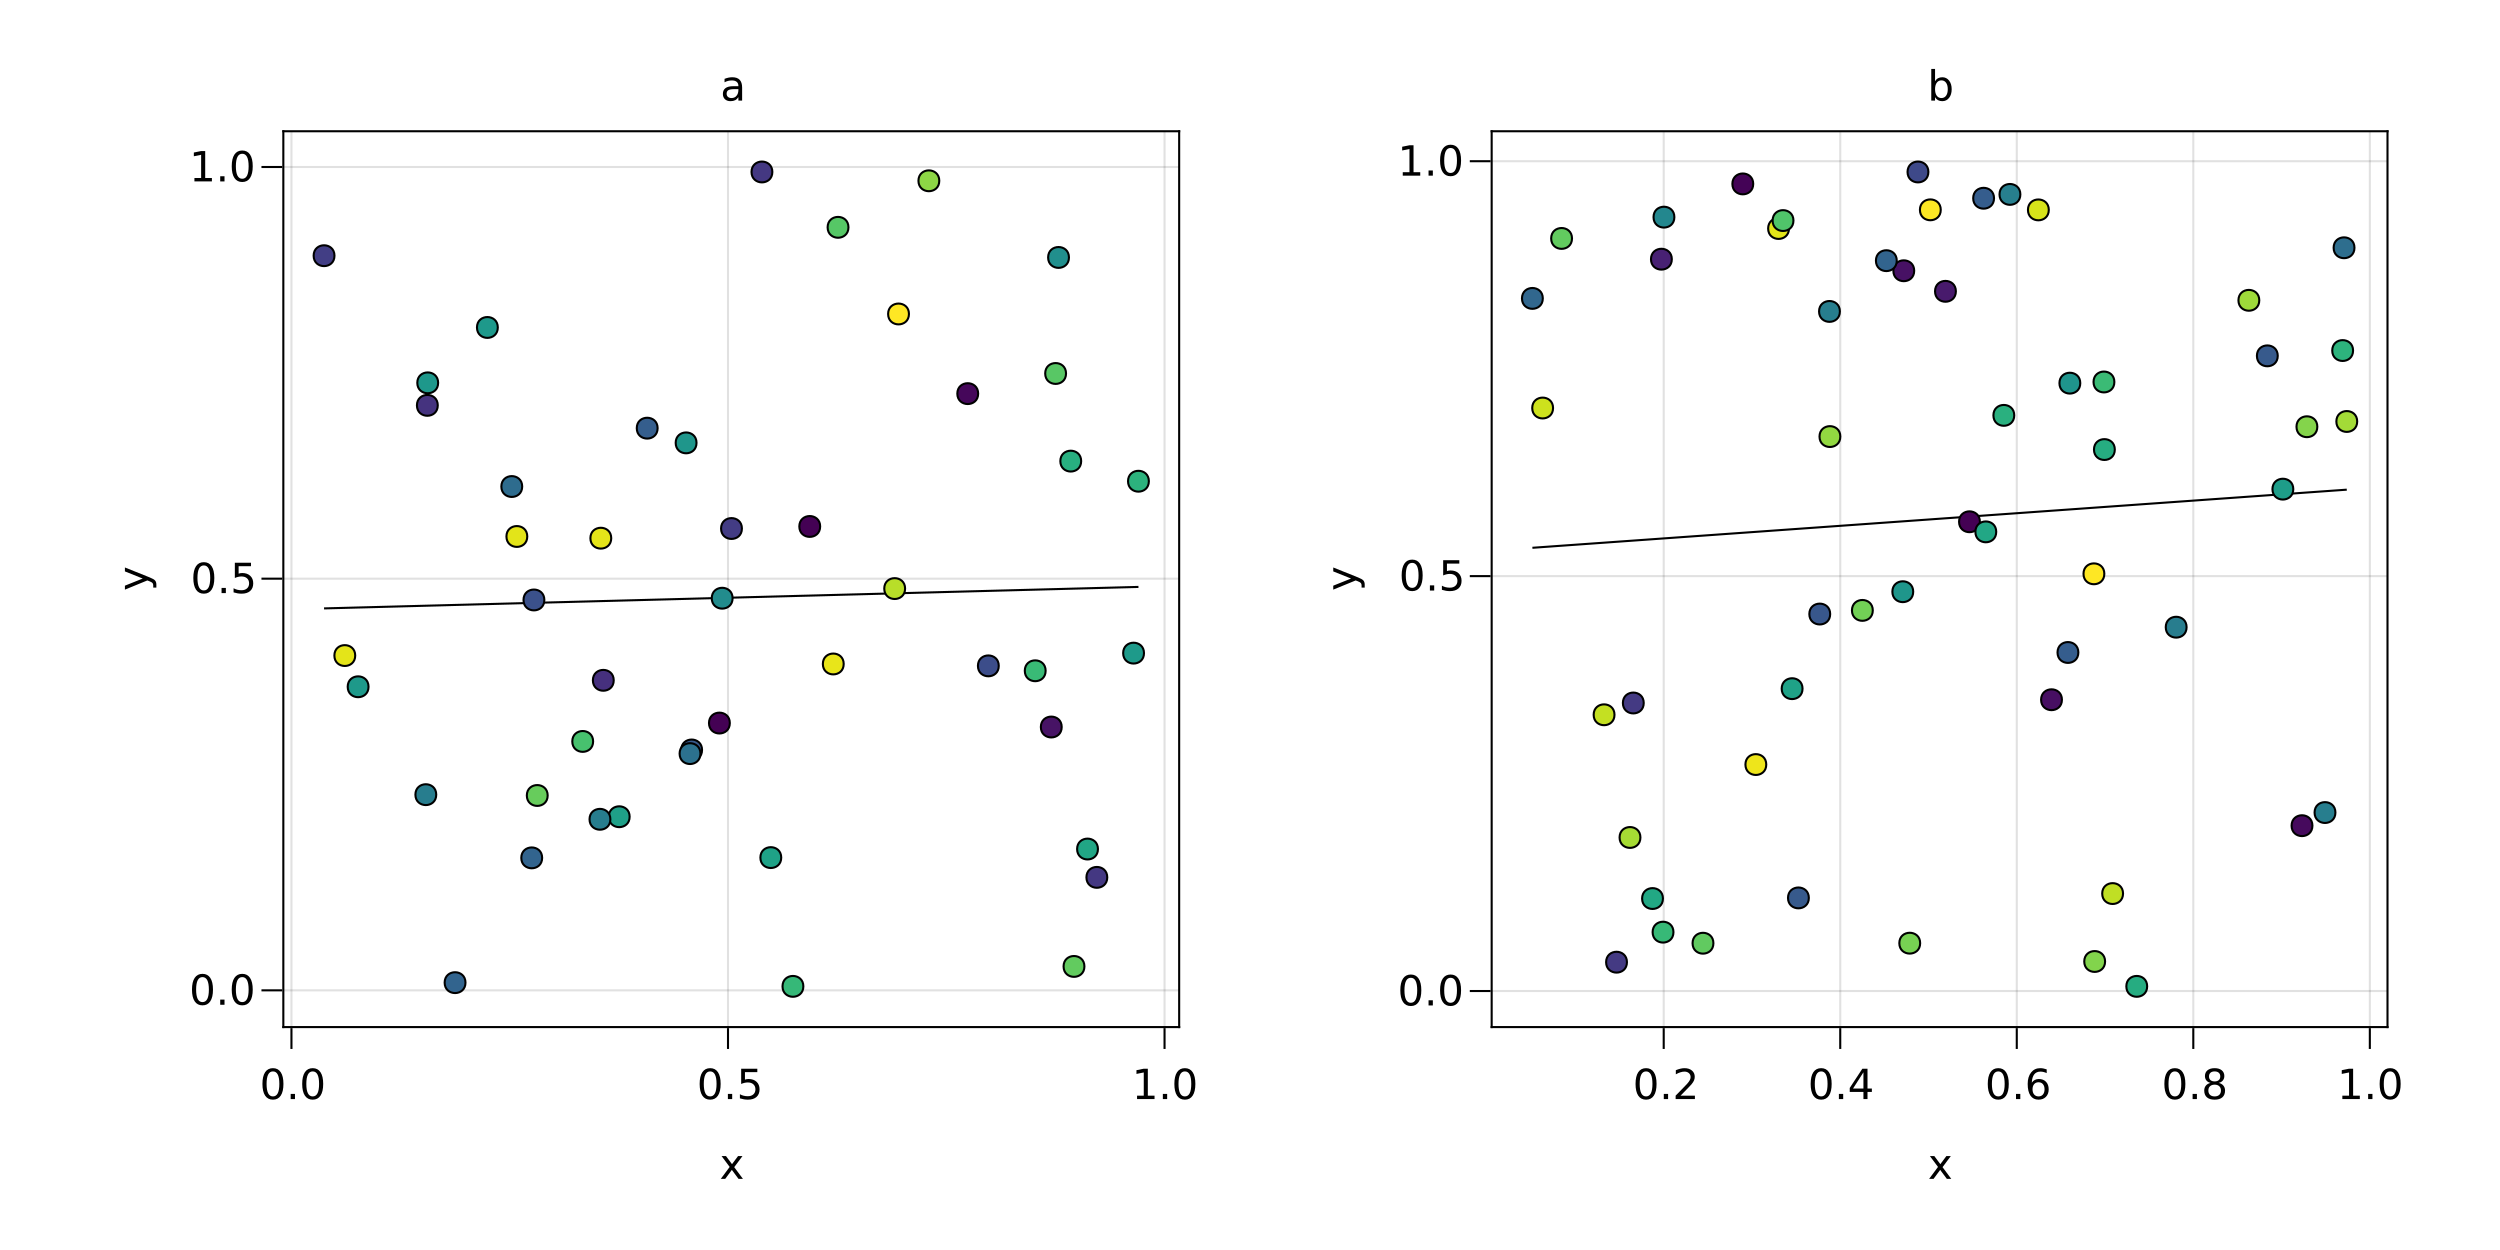 <?xml version="1.0" encoding="UTF-8"?>
<svg xmlns="http://www.w3.org/2000/svg" xmlns:xlink="http://www.w3.org/1999/xlink" width="1200pt" height="600pt" viewBox="0 0 1200 600" version="1.1">
<defs>
<g>
<symbol overflow="visible" id="glyph0-0">
<path style="stroke:none;" d="M 1 3.531 L 1 -14.109 L 11 -14.109 L 11 3.531 Z M 2.125 2.422 L 9.891 2.422 L 9.891 -12.984 L 2.125 -12.984 Z M 2.125 2.422 "/>
</symbol>
<symbol overflow="visible" id="glyph0-1">
<path style="stroke:none;" d="M 6.359 -13.281 C 5.336 -13.281 4.57 -12.781 4.062 -11.781 C 3.551 -10.781 3.297 -9.281 3.297 -7.281 C 3.297 -5.281 3.551 -3.781 4.062 -2.781 C 4.57 -1.781 5.336 -1.281 6.359 -1.281 C 7.379 -1.281 8.145 -1.781 8.656 -2.781 C 9.164 -3.781 9.422 -5.281 9.422 -7.281 C 9.422 -9.281 9.164 -10.781 8.656 -11.781 C 8.145 -12.781 7.379 -13.281 6.359 -13.281 Z M 6.359 -14.844 C 7.992 -14.844 9.238 -14.195 10.094 -12.906 C 10.957 -11.613 11.391 -9.738 11.391 -7.281 C 11.391 -4.82 10.957 -2.945 10.094 -1.656 C 9.238 -0.363 7.992 0.281 6.359 0.281 C 4.723 0.281 3.473 -0.363 2.609 -1.656 C 1.742 -2.945 1.312 -4.82 1.312 -7.281 C 1.312 -9.738 1.742 -11.613 2.609 -12.906 C 3.473 -14.195 4.723 -14.844 6.359 -14.844 Z M 6.359 -14.844 "/>
</symbol>
<symbol overflow="visible" id="glyph1-0">
<path style="stroke:none;" d="M 1 3.531 L 1 -14.109 L 11 -14.109 L 11 3.531 Z M 2.125 2.422 L 9.891 2.422 L 9.891 -12.984 L 2.125 -12.984 Z M 2.125 2.422 "/>
</symbol>
<symbol overflow="visible" id="glyph1-1">
<path style="stroke:none;" d="M 2.141 -2.484 L 4.203 -2.484 L 4.203 0 L 2.141 0 Z M 2.141 -2.484 "/>
</symbol>
<symbol overflow="visible" id="glyph1-2">
<path style="stroke:none;" d="M 6.359 -13.281 C 5.336 -13.281 4.57 -12.781 4.062 -11.781 C 3.551 -10.781 3.297 -9.281 3.297 -7.281 C 3.297 -5.281 3.551 -3.781 4.062 -2.781 C 4.57 -1.781 5.336 -1.281 6.359 -1.281 C 7.379 -1.281 8.145 -1.781 8.656 -2.781 C 9.164 -3.781 9.422 -5.281 9.422 -7.281 C 9.422 -9.281 9.164 -10.781 8.656 -11.781 C 8.145 -12.781 7.379 -13.281 6.359 -13.281 Z M 6.359 -14.844 C 7.992 -14.844 9.238 -14.195 10.094 -12.906 C 10.957 -11.613 11.391 -9.738 11.391 -7.281 C 11.391 -4.82 10.957 -2.945 10.094 -1.656 C 9.238 -0.363 7.992 0.281 6.359 0.281 C 4.723 0.281 3.473 -0.363 2.609 -1.656 C 1.742 -2.945 1.312 -4.82 1.312 -7.281 C 1.312 -9.738 1.742 -11.613 2.609 -12.906 C 3.473 -14.195 4.723 -14.844 6.359 -14.844 Z M 6.359 -14.844 "/>
</symbol>
<symbol overflow="visible" id="glyph2-0">
<path style="stroke:none;" d="M 1 3.531 L 1 -14.109 L 11 -14.109 L 11 3.531 Z M 2.125 2.422 L 9.891 2.422 L 9.891 -12.984 L 2.125 -12.984 Z M 2.125 2.422 "/>
</symbol>
<symbol overflow="visible" id="glyph2-1">
<path style="stroke:none;" d="M 6.359 -13.281 C 5.336 -13.281 4.57 -12.781 4.062 -11.781 C 3.551 -10.781 3.297 -9.281 3.297 -7.281 C 3.297 -5.281 3.551 -3.781 4.062 -2.781 C 4.57 -1.781 5.336 -1.281 6.359 -1.281 C 7.379 -1.281 8.145 -1.781 8.656 -2.781 C 9.164 -3.781 9.422 -5.281 9.422 -7.281 C 9.422 -9.281 9.164 -10.781 8.656 -11.781 C 8.145 -12.781 7.379 -13.281 6.359 -13.281 Z M 6.359 -14.844 C 7.992 -14.844 9.238 -14.195 10.094 -12.906 C 10.957 -11.613 11.391 -9.738 11.391 -7.281 C 11.391 -4.82 10.957 -2.945 10.094 -1.656 C 9.238 -0.363 7.992 0.281 6.359 0.281 C 4.723 0.281 3.473 -0.363 2.609 -1.656 C 1.742 -2.945 1.312 -4.82 1.312 -7.281 C 1.312 -9.738 1.742 -11.613 2.609 -12.906 C 3.473 -14.195 4.723 -14.844 6.359 -14.844 Z M 6.359 -14.844 "/>
</symbol>
<symbol overflow="visible" id="glyph2-2">
<path style="stroke:none;" d="M 2.141 -2.484 L 4.203 -2.484 L 4.203 0 L 2.141 0 Z M 2.141 -2.484 "/>
</symbol>
<symbol overflow="visible" id="glyph3-0">
<path style="stroke:none;" d="M 1 3.531 L 1 -14.109 L 11 -14.109 L 11 3.531 Z M 2.125 2.422 L 9.891 2.422 L 9.891 -12.984 L 2.125 -12.984 Z M 2.125 2.422 "/>
</symbol>
<symbol overflow="visible" id="glyph3-1">
<path style="stroke:none;" d="M 6.359 -13.281 C 5.336 -13.281 4.57 -12.781 4.062 -11.781 C 3.551 -10.781 3.297 -9.281 3.297 -7.281 C 3.297 -5.281 3.551 -3.781 4.062 -2.781 C 4.57 -1.781 5.336 -1.281 6.359 -1.281 C 7.379 -1.281 8.145 -1.781 8.656 -2.781 C 9.164 -3.781 9.422 -5.281 9.422 -7.281 C 9.422 -9.281 9.164 -10.781 8.656 -11.781 C 8.145 -12.781 7.379 -13.281 6.359 -13.281 Z M 6.359 -14.844 C 7.992 -14.844 9.238 -14.195 10.094 -12.906 C 10.957 -11.613 11.391 -9.738 11.391 -7.281 C 11.391 -4.82 10.957 -2.945 10.094 -1.656 C 9.238 -0.363 7.992 0.281 6.359 0.281 C 4.723 0.281 3.473 -0.363 2.609 -1.656 C 1.742 -2.945 1.312 -4.82 1.312 -7.281 C 1.312 -9.738 1.742 -11.613 2.609 -12.906 C 3.473 -14.195 4.723 -14.844 6.359 -14.844 Z M 6.359 -14.844 "/>
</symbol>
<symbol overflow="visible" id="glyph3-2">
<path style="stroke:none;" d="M 2.484 -1.656 L 5.703 -1.656 L 5.703 -12.781 L 2.203 -12.078 L 2.203 -13.875 L 5.688 -14.578 L 7.656 -14.578 L 7.656 -1.656 L 10.875 -1.656 L 10.875 0 L 2.484 0 Z M 2.484 -1.656 "/>
</symbol>
<symbol overflow="visible" id="glyph3-3">
<path style="stroke:none;" d="M 2.141 -2.484 L 4.203 -2.484 L 4.203 0 L 2.141 0 Z M 2.141 -2.484 "/>
</symbol>
<symbol overflow="visible" id="glyph3-4">
<path style="stroke:none;" d="M 10.984 -10.938 L 7.016 -5.609 L 11.188 0 L 9.062 0 L 5.875 -4.297 L 2.703 0 L 0.578 0 L 4.828 -5.719 L 0.938 -10.938 L 3.062 -10.938 L 5.953 -7.047 L 8.859 -10.938 Z M 10.984 -10.938 "/>
</symbol>
<symbol overflow="visible" id="glyph3-5">
<path style="stroke:none;" d="M 6.609 -8.078 C 5.723 -8.078 5.02 -7.773 4.5 -7.172 C 3.977 -6.566 3.719 -5.734 3.719 -4.672 C 3.719 -3.629 3.977 -2.801 4.5 -2.188 C 5.02 -1.582 5.723 -1.281 6.609 -1.281 C 7.492 -1.281 8.191 -1.582 8.703 -2.188 C 9.223 -2.801 9.484 -3.629 9.484 -4.672 C 9.484 -5.734 9.223 -6.566 8.703 -7.172 C 8.191 -7.773 7.492 -8.078 6.609 -8.078 Z M 10.516 -14.266 L 10.516 -12.469 C 10.023 -12.695 9.523 -12.875 9.016 -13 C 8.516 -13.125 8.016 -13.188 7.516 -13.188 C 6.211 -13.188 5.219 -12.742 4.531 -11.859 C 3.844 -10.984 3.453 -9.656 3.359 -7.875 C 3.742 -8.445 4.223 -8.883 4.797 -9.188 C 5.379 -9.488 6.02 -9.641 6.719 -9.641 C 8.188 -9.641 9.344 -9.191 10.188 -8.297 C 11.039 -7.41 11.469 -6.203 11.469 -4.672 C 11.469 -3.18 11.023 -1.984 10.141 -1.078 C 9.254 -0.172 8.078 0.281 6.609 0.281 C 4.922 0.281 3.629 -0.363 2.734 -1.656 C 1.836 -2.945 1.391 -4.82 1.391 -7.281 C 1.391 -9.582 1.938 -11.414 3.031 -12.781 C 4.125 -14.156 5.594 -14.844 7.438 -14.844 C 7.938 -14.844 8.438 -14.789 8.938 -14.688 C 9.445 -14.594 9.973 -14.453 10.516 -14.266 Z M 10.516 -14.266 "/>
</symbol>
<symbol overflow="visible" id="glyph3-6">
<path style="stroke:none;" d="M 6.359 -6.922 C 5.422 -6.922 4.68 -6.672 4.141 -6.172 C 3.609 -5.672 3.344 -4.984 3.344 -4.109 C 3.344 -3.223 3.609 -2.531 4.141 -2.031 C 4.68 -1.531 5.422 -1.281 6.359 -1.281 C 7.297 -1.281 8.035 -1.531 8.578 -2.031 C 9.117 -2.539 9.391 -3.234 9.391 -4.109 C 9.391 -4.984 9.117 -5.672 8.578 -6.172 C 8.047 -6.672 7.305 -6.922 6.359 -6.922 Z M 4.391 -7.766 C 3.535 -7.973 2.875 -8.363 2.406 -8.938 C 1.938 -9.52 1.703 -10.227 1.703 -11.062 C 1.703 -12.227 2.113 -13.148 2.938 -13.828 C 3.77 -14.504 4.91 -14.844 6.359 -14.844 C 7.805 -14.844 8.941 -14.504 9.766 -13.828 C 10.598 -13.148 11.016 -12.227 11.016 -11.062 C 11.016 -10.227 10.773 -9.52 10.297 -8.938 C 9.828 -8.363 9.176 -7.973 8.344 -7.766 C 9.289 -7.547 10.031 -7.113 10.562 -6.469 C 11.094 -5.82 11.359 -5.035 11.359 -4.109 C 11.359 -2.691 10.926 -1.602 10.062 -0.844 C 9.195 -0.094 7.961 0.281 6.359 0.281 C 4.754 0.281 3.52 -0.094 2.656 -0.844 C 1.789 -1.602 1.359 -2.691 1.359 -4.109 C 1.359 -5.035 1.625 -5.82 2.156 -6.469 C 2.688 -7.113 3.43 -7.547 4.391 -7.766 Z M 3.656 -10.875 C 3.656 -10.125 3.891 -9.535 4.359 -9.109 C 4.836 -8.691 5.504 -8.484 6.359 -8.484 C 7.203 -8.484 7.863 -8.691 8.344 -9.109 C 8.82 -9.535 9.062 -10.125 9.062 -10.875 C 9.062 -11.633 8.82 -12.223 8.344 -12.641 C 7.863 -13.066 7.203 -13.281 6.359 -13.281 C 5.504 -13.281 4.836 -13.066 4.359 -12.641 C 3.891 -12.223 3.656 -11.633 3.656 -10.875 Z M 3.656 -10.875 "/>
</symbol>
<symbol overflow="visible" id="glyph4-0">
<path style="stroke:none;" d="M 1 3.531 L 1 -14.109 L 11 -14.109 L 11 3.531 Z M 2.125 2.422 L 9.891 2.422 L 9.891 -12.984 L 2.125 -12.984 Z M 2.125 2.422 "/>
</symbol>
<symbol overflow="visible" id="glyph4-1">
<path style="stroke:none;" d="M 2.141 -2.484 L 4.203 -2.484 L 4.203 0 L 2.141 0 Z M 2.141 -2.484 "/>
</symbol>
<symbol overflow="visible" id="glyph5-0">
<path style="stroke:none;" d="M 1 3.531 L 1 -14.109 L 11 -14.109 L 11 3.531 Z M 2.125 2.422 L 9.891 2.422 L 9.891 -12.984 L 2.125 -12.984 Z M 2.125 2.422 "/>
</symbol>
<symbol overflow="visible" id="glyph5-1">
<path style="stroke:none;" d="M 2.156 -14.578 L 9.906 -14.578 L 9.906 -12.922 L 3.969 -12.922 L 3.969 -9.344 C 4.25 -9.445 4.531 -9.52 4.812 -9.562 C 5.102 -9.613 5.395 -9.641 5.688 -9.641 C 7.312 -9.641 8.598 -9.191 9.547 -8.297 C 10.504 -7.41 10.984 -6.203 10.984 -4.672 C 10.984 -3.109 10.492 -1.891 9.516 -1.016 C 8.535 -0.148 7.156 0.281 5.375 0.281 C 4.77 0.281 4.148 0.227 3.516 0.125 C 2.879 0.02 2.223 -0.133 1.547 -0.344 L 1.547 -2.328 C 2.129 -2.004 2.734 -1.766 3.359 -1.609 C 3.984 -1.453 4.645 -1.375 5.344 -1.375 C 6.469 -1.375 7.359 -1.672 8.016 -2.266 C 8.672 -2.859 9 -3.66 9 -4.672 C 9 -5.691 8.672 -6.5 8.016 -7.094 C 7.359 -7.688 6.469 -7.984 5.344 -7.984 C 4.812 -7.984 4.285 -7.922 3.766 -7.797 C 3.242 -7.68 2.707 -7.5 2.156 -7.25 Z M 2.156 -14.578 "/>
</symbol>
<symbol overflow="visible" id="glyph6-0">
<path style="stroke:none;" d="M 1 3.531 L 1 -14.109 L 11 -14.109 L 11 3.531 Z M 2.125 2.422 L 9.891 2.422 L 9.891 -12.984 L 2.125 -12.984 Z M 2.125 2.422 "/>
</symbol>
<symbol overflow="visible" id="glyph6-1">
<path style="stroke:none;" d="M 6.359 -13.281 C 5.336 -13.281 4.57 -12.781 4.062 -11.781 C 3.551 -10.781 3.297 -9.281 3.297 -7.281 C 3.297 -5.281 3.551 -3.781 4.062 -2.781 C 4.57 -1.781 5.336 -1.281 6.359 -1.281 C 7.379 -1.281 8.145 -1.781 8.656 -2.781 C 9.164 -3.781 9.422 -5.281 9.422 -7.281 C 9.422 -9.281 9.164 -10.781 8.656 -11.781 C 8.145 -12.781 7.379 -13.281 6.359 -13.281 Z M 6.359 -14.844 C 7.992 -14.844 9.238 -14.195 10.094 -12.906 C 10.957 -11.613 11.391 -9.738 11.391 -7.281 C 11.391 -4.82 10.957 -2.945 10.094 -1.656 C 9.238 -0.363 7.992 0.281 6.359 0.281 C 4.723 0.281 3.473 -0.363 2.609 -1.656 C 1.742 -2.945 1.312 -4.82 1.312 -7.281 C 1.312 -9.738 1.742 -11.613 2.609 -12.906 C 3.473 -14.195 4.723 -14.844 6.359 -14.844 Z M 6.359 -14.844 "/>
</symbol>
<symbol overflow="visible" id="glyph7-0">
<path style="stroke:none;" d="M 1 3.531 L 1 -14.109 L 11 -14.109 L 11 3.531 Z M 2.125 2.422 L 9.891 2.422 L 9.891 -12.984 L 2.125 -12.984 Z M 2.125 2.422 "/>
</symbol>
<symbol overflow="visible" id="glyph7-1">
<path style="stroke:none;" d="M 6.359 -13.281 C 5.336 -13.281 4.57 -12.781 4.062 -11.781 C 3.551 -10.781 3.297 -9.281 3.297 -7.281 C 3.297 -5.281 3.551 -3.781 4.062 -2.781 C 4.57 -1.781 5.336 -1.281 6.359 -1.281 C 7.379 -1.281 8.145 -1.781 8.656 -2.781 C 9.164 -3.781 9.422 -5.281 9.422 -7.281 C 9.422 -9.281 9.164 -10.781 8.656 -11.781 C 8.145 -12.781 7.379 -13.281 6.359 -13.281 Z M 6.359 -14.844 C 7.992 -14.844 9.238 -14.195 10.094 -12.906 C 10.957 -11.613 11.391 -9.738 11.391 -7.281 C 11.391 -4.82 10.957 -2.945 10.094 -1.656 C 9.238 -0.363 7.992 0.281 6.359 0.281 C 4.723 0.281 3.473 -0.363 2.609 -1.656 C 1.742 -2.945 1.312 -4.82 1.312 -7.281 C 1.312 -9.738 1.742 -11.613 2.609 -12.906 C 3.473 -14.195 4.723 -14.844 6.359 -14.844 Z M 6.359 -14.844 "/>
</symbol>
<symbol overflow="visible" id="glyph7-2">
<path style="stroke:none;" d="M 2.141 -2.484 L 4.203 -2.484 L 4.203 0 L 2.141 0 Z M 2.141 -2.484 "/>
</symbol>
<symbol overflow="visible" id="glyph8-0">
<path style="stroke:none;" d="M 1 3.531 L 1 -14.109 L 11 -14.109 L 11 3.531 Z M 2.125 2.422 L 9.891 2.422 L 9.891 -12.984 L 2.125 -12.984 Z M 2.125 2.422 "/>
</symbol>
<symbol overflow="visible" id="glyph8-1">
<path style="stroke:none;" d="M 2.156 -14.578 L 9.906 -14.578 L 9.906 -12.922 L 3.969 -12.922 L 3.969 -9.344 C 4.25 -9.445 4.531 -9.52 4.812 -9.562 C 5.102 -9.613 5.395 -9.641 5.688 -9.641 C 7.312 -9.641 8.598 -9.191 9.547 -8.297 C 10.504 -7.41 10.984 -6.203 10.984 -4.672 C 10.984 -3.109 10.492 -1.891 9.516 -1.016 C 8.535 -0.148 7.156 0.281 5.375 0.281 C 4.77 0.281 4.148 0.227 3.516 0.125 C 2.879 0.02 2.223 -0.133 1.547 -0.344 L 1.547 -2.328 C 2.129 -2.004 2.734 -1.766 3.359 -1.609 C 3.984 -1.453 4.645 -1.375 5.344 -1.375 C 6.469 -1.375 7.359 -1.672 8.016 -2.266 C 8.672 -2.859 9 -3.66 9 -4.672 C 9 -5.691 8.672 -6.5 8.016 -7.094 C 7.359 -7.688 6.469 -7.984 5.344 -7.984 C 4.812 -7.984 4.285 -7.922 3.766 -7.797 C 3.242 -7.68 2.707 -7.5 2.156 -7.25 Z M 2.156 -14.578 "/>
</symbol>
<symbol overflow="visible" id="glyph9-0">
<path style="stroke:none;" d="M 1 3.531 L 1 -14.109 L 11 -14.109 L 11 3.531 Z M 2.125 2.422 L 9.891 2.422 L 9.891 -12.984 L 2.125 -12.984 Z M 2.125 2.422 "/>
</symbol>
<symbol overflow="visible" id="glyph9-1">
<path style="stroke:none;" d="M 2.484 -1.656 L 5.703 -1.656 L 5.703 -12.781 L 2.203 -12.078 L 2.203 -13.875 L 5.688 -14.578 L 7.656 -14.578 L 7.656 -1.656 L 10.875 -1.656 L 10.875 0 L 2.484 0 Z M 2.484 -1.656 "/>
</symbol>
<symbol overflow="visible" id="glyph10-0">
<path style="stroke:none;" d="M 1 3.531 L 1 -14.109 L 11 -14.109 L 11 3.531 Z M 2.125 2.422 L 9.891 2.422 L 9.891 -12.984 L 2.125 -12.984 Z M 2.125 2.422 "/>
</symbol>
<symbol overflow="visible" id="glyph10-1">
<path style="stroke:none;" d="M 2.141 -2.484 L 4.203 -2.484 L 4.203 0 L 2.141 0 Z M 2.141 -2.484 "/>
</symbol>
<symbol overflow="visible" id="glyph11-0">
<path style="stroke:none;" d="M 1 3.531 L 1 -14.109 L 11 -14.109 L 11 3.531 Z M 2.125 2.422 L 9.891 2.422 L 9.891 -12.984 L 2.125 -12.984 Z M 2.125 2.422 "/>
</symbol>
<symbol overflow="visible" id="glyph11-1">
<path style="stroke:none;" d="M 6.359 -13.281 C 5.336 -13.281 4.57 -12.781 4.062 -11.781 C 3.551 -10.781 3.297 -9.281 3.297 -7.281 C 3.297 -5.281 3.551 -3.781 4.062 -2.781 C 4.57 -1.781 5.336 -1.281 6.359 -1.281 C 7.379 -1.281 8.145 -1.781 8.656 -2.781 C 9.164 -3.781 9.422 -5.281 9.422 -7.281 C 9.422 -9.281 9.164 -10.781 8.656 -11.781 C 8.145 -12.781 7.379 -13.281 6.359 -13.281 Z M 6.359 -14.844 C 7.992 -14.844 9.238 -14.195 10.094 -12.906 C 10.957 -11.613 11.391 -9.738 11.391 -7.281 C 11.391 -4.82 10.957 -2.945 10.094 -1.656 C 9.238 -0.363 7.992 0.281 6.359 0.281 C 4.723 0.281 3.473 -0.363 2.609 -1.656 C 1.742 -2.945 1.312 -4.82 1.312 -7.281 C 1.312 -9.738 1.742 -11.613 2.609 -12.906 C 3.473 -14.195 4.723 -14.844 6.359 -14.844 Z M 6.359 -14.844 "/>
</symbol>
<symbol overflow="visible" id="glyph12-0">
<path style="stroke:none;" d="M 3.531 -1 L -14.109 -1 L -14.109 -11 L 3.531 -11 Z M 2.422 -2.125 L 2.422 -9.891 L -12.984 -9.891 L -12.984 -2.125 Z M 2.422 -2.125 "/>
</symbol>
<symbol overflow="visible" id="glyph12-1">
<path style="stroke:none;" d="M 1.016 -6.438 C 2.316 -5.926 3.164 -5.43 3.562 -4.953 C 3.957 -4.473 4.156 -3.828 4.156 -3.016 L 4.156 -1.578 L 2.656 -1.578 L 2.656 -2.641 C 2.656 -3.129 2.535 -3.508 2.297 -3.781 C 2.066 -4.062 1.516 -4.367 0.641 -4.703 L -0.172 -5.016 L -10.938 -0.594 L -10.938 -2.5 L -2.391 -5.922 L -10.938 -9.344 L -10.938 -11.234 Z M 1.016 -6.438 "/>
</symbol>
<symbol overflow="visible" id="glyph13-0">
<path style="stroke:none;" d="M 1 3.531 L 1 -14.109 L 11 -14.109 L 11 3.531 Z M 2.125 2.422 L 9.891 2.422 L 9.891 -12.984 L 2.125 -12.984 Z M 2.125 2.422 "/>
</symbol>
<symbol overflow="visible" id="glyph13-1">
<path style="stroke:none;" d="M 6.859 -5.5 C 5.398 -5.5 4.391 -5.332 3.828 -5 C 3.273 -4.664 3 -4.098 3 -3.297 C 3 -2.66 3.207 -2.156 3.625 -1.781 C 4.051 -1.406 4.625 -1.219 5.344 -1.219 C 6.344 -1.219 7.141 -1.57 7.734 -2.281 C 8.336 -2.988 8.641 -3.926 8.641 -5.094 L 8.641 -5.5 Z M 10.438 -6.234 L 10.438 0 L 8.641 0 L 8.641 -1.656 C 8.234 -1 7.723 -0.508 7.109 -0.188 C 6.492 0.125 5.742 0.281 4.859 0.281 C 3.742 0.281 2.852 -0.031 2.188 -0.656 C 1.531 -1.289 1.203 -2.133 1.203 -3.188 C 1.203 -4.414 1.613 -5.344 2.438 -5.969 C 3.258 -6.594 4.488 -6.906 6.125 -6.906 L 8.641 -6.906 L 8.641 -7.078 C 8.641 -7.91 8.367 -8.551 7.828 -9 C 7.285 -9.445 6.52 -9.672 5.531 -9.672 C 4.906 -9.672 4.297 -9.598 3.703 -9.453 C 3.117 -9.305 2.551 -9.082 2 -8.781 L 2 -10.438 C 2.656 -10.695 3.289 -10.891 3.906 -11.016 C 4.531 -11.141 5.133 -11.203 5.719 -11.203 C 7.301 -11.203 8.484 -10.789 9.266 -9.969 C 10.047 -9.145 10.438 -7.898 10.438 -6.234 Z M 10.438 -6.234 "/>
</symbol>
<symbol overflow="visible" id="glyph13-2">
<path style="stroke:none;" d="M 9.734 -5.453 C 9.734 -6.773 9.461 -7.812 8.922 -8.562 C 8.379 -9.32 7.633 -9.703 6.688 -9.703 C 5.727 -9.703 4.977 -9.32 4.438 -8.562 C 3.895 -7.812 3.625 -6.773 3.625 -5.453 C 3.625 -4.141 3.895 -3.102 4.438 -2.344 C 4.977 -1.594 5.727 -1.219 6.688 -1.219 C 7.633 -1.219 8.379 -1.594 8.922 -2.344 C 9.461 -3.102 9.734 -4.141 9.734 -5.453 Z M 3.625 -9.281 C 4 -9.926 4.473 -10.406 5.047 -10.719 C 5.629 -11.039 6.32 -11.203 7.125 -11.203 C 8.445 -11.203 9.523 -10.672 10.359 -9.609 C 11.191 -8.555 11.609 -7.172 11.609 -5.453 C 11.609 -3.734 11.191 -2.348 10.359 -1.297 C 9.523 -0.242 8.445 0.281 7.125 0.281 C 6.32 0.281 5.629 0.125 5.047 -0.188 C 4.473 -0.508 4 -0.992 3.625 -1.641 L 3.625 0 L 1.812 0 L 1.812 -15.203 L 3.625 -15.203 Z M 3.625 -9.281 "/>
</symbol>
<symbol overflow="visible" id="glyph14-0">
<path style="stroke:none;" d="M 1 3.531 L 1 -14.109 L 11 -14.109 L 11 3.531 Z M 2.125 2.422 L 9.891 2.422 L 9.891 -12.984 L 2.125 -12.984 Z M 2.125 2.422 "/>
</symbol>
<symbol overflow="visible" id="glyph14-1">
<path style="stroke:none;" d="M 6.359 -13.281 C 5.336 -13.281 4.57 -12.781 4.062 -11.781 C 3.551 -10.781 3.297 -9.281 3.297 -7.281 C 3.297 -5.281 3.551 -3.781 4.062 -2.781 C 4.57 -1.781 5.336 -1.281 6.359 -1.281 C 7.379 -1.281 8.145 -1.781 8.656 -2.781 C 9.164 -3.781 9.422 -5.281 9.422 -7.281 C 9.422 -9.281 9.164 -10.781 8.656 -11.781 C 8.145 -12.781 7.379 -13.281 6.359 -13.281 Z M 6.359 -14.844 C 7.992 -14.844 9.238 -14.195 10.094 -12.906 C 10.957 -11.613 11.391 -9.738 11.391 -7.281 C 11.391 -4.82 10.957 -2.945 10.094 -1.656 C 9.238 -0.363 7.992 0.281 6.359 0.281 C 4.723 0.281 3.473 -0.363 2.609 -1.656 C 1.742 -2.945 1.312 -4.82 1.312 -7.281 C 1.312 -9.738 1.742 -11.613 2.609 -12.906 C 3.473 -14.195 4.723 -14.844 6.359 -14.844 Z M 6.359 -14.844 "/>
</symbol>
<symbol overflow="visible" id="glyph14-2">
<path style="stroke:none;" d="M 2.141 -2.484 L 4.203 -2.484 L 4.203 0 L 2.141 0 Z M 2.141 -2.484 "/>
</symbol>
<symbol overflow="visible" id="glyph14-3">
<path style="stroke:none;" d="M 3.844 -1.656 L 10.719 -1.656 L 10.719 0 L 1.469 0 L 1.469 -1.656 C 2.219 -2.438 3.238 -3.477 4.531 -4.781 C 5.82 -6.082 6.633 -6.926 6.969 -7.312 C 7.594 -8.02 8.031 -8.617 8.281 -9.109 C 8.531 -9.598 8.656 -10.082 8.656 -10.562 C 8.656 -11.332 8.383 -11.961 7.844 -12.453 C 7.301 -12.941 6.594 -13.188 5.719 -13.188 C 5.102 -13.188 4.453 -13.078 3.766 -12.859 C 3.078 -12.648 2.344 -12.328 1.562 -11.891 L 1.562 -13.875 C 2.352 -14.195 3.094 -14.438 3.781 -14.594 C 4.477 -14.758 5.113 -14.844 5.688 -14.844 C 7.195 -14.844 8.398 -14.461 9.297 -13.703 C 10.191 -12.953 10.641 -11.945 10.641 -10.688 C 10.641 -10.082 10.523 -9.508 10.297 -8.969 C 10.078 -8.438 9.672 -7.805 9.078 -7.078 C 8.922 -6.891 8.406 -6.344 7.531 -5.438 C 6.656 -4.539 5.426 -3.281 3.844 -1.656 Z M 3.844 -1.656 "/>
</symbol>
<symbol overflow="visible" id="glyph15-0">
<path style="stroke:none;" d="M 1 3.531 L 1 -14.109 L 11 -14.109 L 11 3.531 Z M 2.125 2.422 L 9.891 2.422 L 9.891 -12.984 L 2.125 -12.984 Z M 2.125 2.422 "/>
</symbol>
<symbol overflow="visible" id="glyph15-1">
<path style="stroke:none;" d="M 6.359 -13.281 C 5.336 -13.281 4.57 -12.781 4.062 -11.781 C 3.551 -10.781 3.297 -9.281 3.297 -7.281 C 3.297 -5.281 3.551 -3.781 4.062 -2.781 C 4.57 -1.781 5.336 -1.281 6.359 -1.281 C 7.379 -1.281 8.145 -1.781 8.656 -2.781 C 9.164 -3.781 9.422 -5.281 9.422 -7.281 C 9.422 -9.281 9.164 -10.781 8.656 -11.781 C 8.145 -12.781 7.379 -13.281 6.359 -13.281 Z M 6.359 -14.844 C 7.992 -14.844 9.238 -14.195 10.094 -12.906 C 10.957 -11.613 11.391 -9.738 11.391 -7.281 C 11.391 -4.82 10.957 -2.945 10.094 -1.656 C 9.238 -0.363 7.992 0.281 6.359 0.281 C 4.723 0.281 3.473 -0.363 2.609 -1.656 C 1.742 -2.945 1.312 -4.82 1.312 -7.281 C 1.312 -9.738 1.742 -11.613 2.609 -12.906 C 3.473 -14.195 4.723 -14.844 6.359 -14.844 Z M 6.359 -14.844 "/>
</symbol>
<symbol overflow="visible" id="glyph15-2">
<path style="stroke:none;" d="M 7.562 -12.859 L 2.578 -5.078 L 7.562 -5.078 Z M 7.047 -14.578 L 9.516 -14.578 L 9.516 -5.078 L 11.609 -5.078 L 11.609 -3.438 L 9.516 -3.438 L 9.516 0 L 7.562 0 L 7.562 -3.438 L 0.984 -3.438 L 0.984 -5.344 Z M 7.047 -14.578 "/>
</symbol>
<symbol overflow="visible" id="glyph15-3">
<path style="stroke:none;" d="M 2.141 -2.484 L 4.203 -2.484 L 4.203 0 L 2.141 0 Z M 2.141 -2.484 "/>
</symbol>
<symbol overflow="visible" id="glyph15-4">
<path style="stroke:none;" d="M 10.984 -10.938 L 7.016 -5.609 L 11.188 0 L 9.062 0 L 5.875 -4.297 L 2.703 0 L 0.578 0 L 4.828 -5.719 L 0.938 -10.938 L 3.062 -10.938 L 5.953 -7.047 L 8.859 -10.938 Z M 10.984 -10.938 "/>
</symbol>
<symbol overflow="visible" id="glyph15-5">
<path style="stroke:none;" d="M 2.156 -14.578 L 9.906 -14.578 L 9.906 -12.922 L 3.969 -12.922 L 3.969 -9.344 C 4.25 -9.445 4.531 -9.52 4.812 -9.562 C 5.102 -9.613 5.395 -9.641 5.688 -9.641 C 7.312 -9.641 8.598 -9.191 9.547 -8.297 C 10.504 -7.41 10.984 -6.203 10.984 -4.672 C 10.984 -3.109 10.492 -1.891 9.516 -1.016 C 8.535 -0.148 7.156 0.281 5.375 0.281 C 4.77 0.281 4.148 0.227 3.516 0.125 C 2.879 0.02 2.223 -0.133 1.547 -0.344 L 1.547 -2.328 C 2.129 -2.004 2.734 -1.766 3.359 -1.609 C 3.984 -1.453 4.645 -1.375 5.344 -1.375 C 6.469 -1.375 7.359 -1.672 8.016 -2.266 C 8.672 -2.859 9 -3.66 9 -4.672 C 9 -5.691 8.672 -6.5 8.016 -7.094 C 7.359 -7.688 6.469 -7.984 5.344 -7.984 C 4.812 -7.984 4.285 -7.922 3.766 -7.797 C 3.242 -7.68 2.707 -7.5 2.156 -7.25 Z M 2.156 -14.578 "/>
</symbol>
<symbol overflow="visible" id="glyph16-0">
<path style="stroke:none;" d="M 1 3.531 L 1 -14.109 L 11 -14.109 L 11 3.531 Z M 2.125 2.422 L 9.891 2.422 L 9.891 -12.984 L 2.125 -12.984 Z M 2.125 2.422 "/>
</symbol>
<symbol overflow="visible" id="glyph16-1">
<path style="stroke:none;" d="M 6.359 -13.281 C 5.336 -13.281 4.57 -12.781 4.062 -11.781 C 3.551 -10.781 3.297 -9.281 3.297 -7.281 C 3.297 -5.281 3.551 -3.781 4.062 -2.781 C 4.57 -1.781 5.336 -1.281 6.359 -1.281 C 7.379 -1.281 8.145 -1.781 8.656 -2.781 C 9.164 -3.781 9.422 -5.281 9.422 -7.281 C 9.422 -9.281 9.164 -10.781 8.656 -11.781 C 8.145 -12.781 7.379 -13.281 6.359 -13.281 Z M 6.359 -14.844 C 7.992 -14.844 9.238 -14.195 10.094 -12.906 C 10.957 -11.613 11.391 -9.738 11.391 -7.281 C 11.391 -4.82 10.957 -2.945 10.094 -1.656 C 9.238 -0.363 7.992 0.281 6.359 0.281 C 4.723 0.281 3.473 -0.363 2.609 -1.656 C 1.742 -2.945 1.312 -4.82 1.312 -7.281 C 1.312 -9.738 1.742 -11.613 2.609 -12.906 C 3.473 -14.195 4.723 -14.844 6.359 -14.844 Z M 6.359 -14.844 "/>
</symbol>
<symbol overflow="visible" id="glyph17-0">
<path style="stroke:none;" d="M 1 3.531 L 1 -14.109 L 11 -14.109 L 11 3.531 Z M 2.125 2.422 L 9.891 2.422 L 9.891 -12.984 L 2.125 -12.984 Z M 2.125 2.422 "/>
</symbol>
<symbol overflow="visible" id="glyph17-1">
<path style="stroke:none;" d="M 2.484 -1.656 L 5.703 -1.656 L 5.703 -12.781 L 2.203 -12.078 L 2.203 -13.875 L 5.688 -14.578 L 7.656 -14.578 L 7.656 -1.656 L 10.875 -1.656 L 10.875 0 L 2.484 0 Z M 2.484 -1.656 "/>
</symbol>
<symbol overflow="visible" id="glyph17-2">
<path style="stroke:none;" d="M 2.141 -2.484 L 4.203 -2.484 L 4.203 0 L 2.141 0 Z M 2.141 -2.484 "/>
</symbol>
<symbol overflow="visible" id="glyph17-3">
<path style="stroke:none;" d="M 6.359 -13.281 C 5.336 -13.281 4.57 -12.781 4.062 -11.781 C 3.551 -10.781 3.297 -9.281 3.297 -7.281 C 3.297 -5.281 3.551 -3.781 4.062 -2.781 C 4.57 -1.781 5.336 -1.281 6.359 -1.281 C 7.379 -1.281 8.145 -1.781 8.656 -2.781 C 9.164 -3.781 9.422 -5.281 9.422 -7.281 C 9.422 -9.281 9.164 -10.781 8.656 -11.781 C 8.145 -12.781 7.379 -13.281 6.359 -13.281 Z M 6.359 -14.844 C 7.992 -14.844 9.238 -14.195 10.094 -12.906 C 10.957 -11.613 11.391 -9.738 11.391 -7.281 C 11.391 -4.82 10.957 -2.945 10.094 -1.656 C 9.238 -0.363 7.992 0.281 6.359 0.281 C 4.723 0.281 3.473 -0.363 2.609 -1.656 C 1.742 -2.945 1.312 -4.82 1.312 -7.281 C 1.312 -9.738 1.742 -11.613 2.609 -12.906 C 3.473 -14.195 4.723 -14.844 6.359 -14.844 Z M 6.359 -14.844 "/>
</symbol>
<symbol overflow="visible" id="glyph18-0">
<path style="stroke:none;" d="M 3.531 -1 L -14.109 -1 L -14.109 -11 L 3.531 -11 Z M 2.422 -2.125 L 2.422 -9.891 L -12.984 -9.891 L -12.984 -2.125 Z M 2.422 -2.125 "/>
</symbol>
<symbol overflow="visible" id="glyph18-1">
<path style="stroke:none;" d="M 1.016 -6.438 C 2.316 -5.926 3.164 -5.43 3.562 -4.953 C 3.957 -4.473 4.156 -3.828 4.156 -3.016 L 4.156 -1.578 L 2.656 -1.578 L 2.656 -2.641 C 2.656 -3.129 2.535 -3.508 2.297 -3.781 C 2.066 -4.062 1.516 -4.367 0.641 -4.703 L -0.172 -5.016 L -10.938 -0.594 L -10.938 -2.5 L -2.391 -5.922 L -10.938 -9.344 L -10.938 -11.234 Z M 1.016 -6.438 "/>
</symbol>
</g>
</defs>
<g id="surface101">
<rect x="0" y="0" width="1200" height="600" style="fill:rgb(100%,100%,100%);fill-opacity:1;stroke:none;"/>
<path style=" stroke:none;fill-rule:nonzero;fill:rgb(100%,100%,100%);fill-opacity:1;" d="M 136 493 L 566 493 L 566 63 L 136 63 Z M 136 493 "/>
<path style=" stroke:none;fill-rule:nonzero;fill:rgb(100%,100%,100%);fill-opacity:1;" d="M 716 493 L 1146 493 L 1146 63 L 716 63 Z M 716 493 "/>
<path style="fill:none;stroke-width:1;stroke-linecap:butt;stroke-linejoin:miter;stroke:rgb(0%,0%,0%);stroke-opacity:0.12;stroke-miterlimit:10;" d="M 139.898 493 L 139.898 63 "/>
<path style="fill:none;stroke-width:1;stroke-linecap:butt;stroke-linejoin:miter;stroke:rgb(0%,0%,0%);stroke-opacity:0.12;stroke-miterlimit:10;" d="M 349.441 493 L 349.441 63 "/>
<path style="fill:none;stroke-width:1;stroke-linecap:butt;stroke-linejoin:miter;stroke:rgb(0%,0%,0%);stroke-opacity:0.12;stroke-miterlimit:10;" d="M 558.98 493 L 558.98 63 "/>
<path style="fill:none;stroke-width:1;stroke-linecap:butt;stroke-linejoin:miter;stroke:rgb(0%,0%,0%);stroke-opacity:0.12;stroke-miterlimit:10;" d="M 136 475.363 L 566 475.363 "/>
<path style="fill:none;stroke-width:1;stroke-linecap:butt;stroke-linejoin:miter;stroke:rgb(0%,0%,0%);stroke-opacity:0.12;stroke-miterlimit:10;" d="M 136 277.762 L 566 277.762 "/>
<path style="fill:none;stroke-width:1;stroke-linecap:butt;stroke-linejoin:miter;stroke:rgb(0%,0%,0%);stroke-opacity:0.12;stroke-miterlimit:10;" d="M 136 80.16 L 566 80.16 "/>
<path style="fill:none;stroke-width:1;stroke-linecap:butt;stroke-linejoin:miter;stroke:rgb(0%,0%,0%);stroke-opacity:0.12;stroke-miterlimit:10;" d="M 798.582 493 L 798.582 63 "/>
<path style="fill:none;stroke-width:1;stroke-linecap:butt;stroke-linejoin:miter;stroke:rgb(0%,0%,0%);stroke-opacity:0.12;stroke-miterlimit:10;" d="M 883.316 493 L 883.316 63 "/>
<path style="fill:none;stroke-width:1;stroke-linecap:butt;stroke-linejoin:miter;stroke:rgb(0%,0%,0%);stroke-opacity:0.12;stroke-miterlimit:10;" d="M 968.051 493 L 968.051 63 "/>
<path style="fill:none;stroke-width:1;stroke-linecap:butt;stroke-linejoin:miter;stroke:rgb(0%,0%,0%);stroke-opacity:0.12;stroke-miterlimit:10;" d="M 1052.785 493 L 1052.785 63 "/>
<path style="fill:none;stroke-width:1;stroke-linecap:butt;stroke-linejoin:miter;stroke:rgb(0%,0%,0%);stroke-opacity:0.12;stroke-miterlimit:10;" d="M 1137.52 493 L 1137.52 63 "/>
<path style="fill:none;stroke-width:1;stroke-linecap:butt;stroke-linejoin:miter;stroke:rgb(0%,0%,0%);stroke-opacity:0.12;stroke-miterlimit:10;" d="M 716 475.691 L 1146 475.691 "/>
<path style="fill:none;stroke-width:1;stroke-linecap:butt;stroke-linejoin:miter;stroke:rgb(0%,0%,0%);stroke-opacity:0.12;stroke-miterlimit:10;" d="M 716 276.539 L 1146 276.539 "/>
<path style="fill:none;stroke-width:1;stroke-linecap:butt;stroke-linejoin:miter;stroke:rgb(0%,0%,0%);stroke-opacity:0.12;stroke-miterlimit:10;" d="M 716 77.383 L 1146 77.383 "/>
<g style="fill:rgb(0%,0%,0%);fill-opacity:1;">
  <use xlink:href="#glyph0-1" x="124.66" y="527.562"/>
</g>
<g style="fill:rgb(0%,0%,0%);fill-opacity:1;">
  <use xlink:href="#glyph1-1" x="137.387" y="527.562"/>
</g>
<g style="fill:rgb(0%,0%,0%);fill-opacity:1;">
  <use xlink:href="#glyph2-1" x="143.742" y="527.562"/>
</g>
<g style="fill:rgb(0%,0%,0%);fill-opacity:1;">
  <use xlink:href="#glyph3-1" x="334.523" y="527.562"/>
</g>
<g style="fill:rgb(0%,0%,0%);fill-opacity:1;">
  <use xlink:href="#glyph4-1" x="347.246" y="527.562"/>
</g>
<g style="fill:rgb(0%,0%,0%);fill-opacity:1;">
  <use xlink:href="#glyph5-1" x="353.605" y="527.562"/>
</g>
<g style="fill:rgb(0%,0%,0%);fill-opacity:1;">
  <use xlink:href="#glyph3-2" x="543.301" y="527.562"/>
</g>
<g style="fill:rgb(0%,0%,0%);fill-opacity:1;">
  <use xlink:href="#glyph3-3" x="556.027" y="527.562"/>
</g>
<g style="fill:rgb(0%,0%,0%);fill-opacity:1;">
  <use xlink:href="#glyph3-1" x="562.383" y="527.562"/>
</g>
<g style="fill:rgb(0%,0%,0%);fill-opacity:1;">
  <use xlink:href="#glyph3-4" x="345.41" y="565.844"/>
</g>
<g style="fill:rgb(0%,0%,0%);fill-opacity:1;">
  <use xlink:href="#glyph6-1" x="90.84" y="482.289"/>
</g>
<g style="fill:rgb(0%,0%,0%);fill-opacity:1;">
  <use xlink:href="#glyph2-2" x="103.562" y="482.289"/>
</g>
<g style="fill:rgb(0%,0%,0%);fill-opacity:1;">
  <use xlink:href="#glyph1-2" x="109.922" y="482.289"/>
</g>
<g style="fill:rgb(0%,0%,0%);fill-opacity:1;">
  <use xlink:href="#glyph7-1" x="91.484" y="284.688"/>
</g>
<g style="fill:rgb(0%,0%,0%);fill-opacity:1;">
  <use xlink:href="#glyph7-2" x="104.207" y="284.688"/>
</g>
<g style="fill:rgb(0%,0%,0%);fill-opacity:1;">
  <use xlink:href="#glyph8-1" x="110.566" y="284.688"/>
</g>
<g style="fill:rgb(0%,0%,0%);fill-opacity:1;">
  <use xlink:href="#glyph9-1" x="90.84" y="87.086"/>
</g>
<g style="fill:rgb(0%,0%,0%);fill-opacity:1;">
  <use xlink:href="#glyph10-1" x="103.562" y="87.086"/>
</g>
<g style="fill:rgb(0%,0%,0%);fill-opacity:1;">
  <use xlink:href="#glyph11-1" x="109.922" y="87.086"/>
</g>
<g style="fill:rgb(0%,0%,0%);fill-opacity:1;">
  <use xlink:href="#glyph12-1" x="70.898" y="283.621"/>
</g>
<g style="fill:rgb(0%,0%,0%);fill-opacity:1;">
  <use xlink:href="#glyph13-1" x="345.781" y="48.281"/>
</g>
<g style="fill:rgb(0%,0%,0%);fill-opacity:1;">
  <use xlink:href="#glyph14-1" x="783.754" y="527.562"/>
</g>
<g style="fill:rgb(0%,0%,0%);fill-opacity:1;">
  <use xlink:href="#glyph14-2" x="796.477" y="527.562"/>
</g>
<g style="fill:rgb(0%,0%,0%);fill-opacity:1;">
  <use xlink:href="#glyph14-3" x="802.836" y="527.562"/>
</g>
<g style="fill:rgb(0%,0%,0%);fill-opacity:1;">
  <use xlink:href="#glyph15-1" x="867.805" y="527.562"/>
</g>
<g style="fill:rgb(0%,0%,0%);fill-opacity:1;">
  <use xlink:href="#glyph3-3" x="880.527" y="527.562"/>
</g>
<g style="fill:rgb(0%,0%,0%);fill-opacity:1;">
  <use xlink:href="#glyph15-2" x="886.887" y="527.562"/>
</g>
<g style="fill:rgb(0%,0%,0%);fill-opacity:1;">
  <use xlink:href="#glyph15-1" x="952.816" y="527.562"/>
</g>
<g style="fill:rgb(0%,0%,0%);fill-opacity:1;">
  <use xlink:href="#glyph15-3" x="965.543" y="527.562"/>
</g>
<g style="fill:rgb(0%,0%,0%);fill-opacity:1;">
  <use xlink:href="#glyph3-5" x="971.898" y="527.562"/>
</g>
<g style="fill:rgb(0%,0%,0%);fill-opacity:1;">
  <use xlink:href="#glyph16-1" x="1037.586" y="527.562"/>
</g>
<g style="fill:rgb(0%,0%,0%);fill-opacity:1;">
  <use xlink:href="#glyph3-3" x="1050.309" y="527.562"/>
</g>
<g style="fill:rgb(0%,0%,0%);fill-opacity:1;">
  <use xlink:href="#glyph3-6" x="1056.668" y="527.562"/>
</g>
<g style="fill:rgb(0%,0%,0%);fill-opacity:1;">
  <use xlink:href="#glyph3-2" x="1121.84" y="527.562"/>
</g>
<g style="fill:rgb(0%,0%,0%);fill-opacity:1;">
  <use xlink:href="#glyph3-3" x="1134.566" y="527.562"/>
</g>
<g style="fill:rgb(0%,0%,0%);fill-opacity:1;">
  <use xlink:href="#glyph3-1" x="1140.922" y="527.562"/>
</g>
<g style="fill:rgb(0%,0%,0%);fill-opacity:1;">
  <use xlink:href="#glyph15-4" x="925.41" y="565.844"/>
</g>
<g style="fill:rgb(0%,0%,0%);fill-opacity:1;">
  <use xlink:href="#glyph3-1" x="670.84" y="482.617"/>
</g>
<g style="fill:rgb(0%,0%,0%);fill-opacity:1;">
  <use xlink:href="#glyph3-3" x="683.562" y="482.617"/>
</g>
<g style="fill:rgb(0%,0%,0%);fill-opacity:1;">
  <use xlink:href="#glyph3-1" x="689.922" y="482.617"/>
</g>
<g style="fill:rgb(0%,0%,0%);fill-opacity:1;">
  <use xlink:href="#glyph15-1" x="671.484" y="283.461"/>
</g>
<g style="fill:rgb(0%,0%,0%);fill-opacity:1;">
  <use xlink:href="#glyph3-3" x="684.211" y="283.461"/>
</g>
<g style="fill:rgb(0%,0%,0%);fill-opacity:1;">
  <use xlink:href="#glyph15-5" x="690.566" y="283.461"/>
</g>
<g style="fill:rgb(0%,0%,0%);fill-opacity:1;">
  <use xlink:href="#glyph17-1" x="670.84" y="84.309"/>
</g>
<g style="fill:rgb(0%,0%,0%);fill-opacity:1;">
  <use xlink:href="#glyph17-2" x="683.562" y="84.309"/>
</g>
<g style="fill:rgb(0%,0%,0%);fill-opacity:1;">
  <use xlink:href="#glyph17-3" x="689.922" y="84.309"/>
</g>
<g style="fill:rgb(0%,0%,0%);fill-opacity:1;">
  <use xlink:href="#glyph18-1" x="650.898" y="283.621"/>
</g>
<g style="fill:rgb(0%,0%,0%);fill-opacity:1;">
  <use xlink:href="#glyph13-2" x="925.199" y="48.281"/>
</g>
<path style="fill:none;stroke-width:1;stroke-linecap:butt;stroke-linejoin:miter;stroke:rgb(0%,0%,0%);stroke-opacity:1;stroke-miterlimit:10;" d="M 155.547 292.035 L 159.492 291.93 L 163.441 291.828 L 171.34 291.617 L 175.289 291.516 L 179.238 291.41 L 183.184 291.305 L 187.133 291.203 L 195.031 290.992 L 198.98 290.891 L 206.879 290.68 L 210.824 290.578 L 218.723 290.367 L 222.672 290.266 L 230.57 290.055 L 234.516 289.953 L 242.414 289.742 L 246.363 289.641 L 254.262 289.43 L 258.207 289.328 L 266.105 289.117 L 270.055 289.016 L 277.953 288.805 L 281.898 288.703 L 289.797 288.492 L 293.746 288.391 L 301.645 288.18 L 305.59 288.078 L 313.488 287.867 L 317.438 287.766 L 325.336 287.555 L 329.281 287.453 L 337.18 287.242 L 341.129 287.141 L 349.027 286.93 L 352.973 286.828 L 360.871 286.617 L 364.82 286.516 L 372.719 286.305 L 376.664 286.203 L 384.562 285.992 L 388.512 285.891 L 396.41 285.68 L 400.355 285.578 L 408.254 285.367 L 412.203 285.266 L 420.102 285.055 L 424.047 284.953 L 431.945 284.742 L 435.895 284.641 L 443.793 284.43 L 447.738 284.328 L 455.637 284.117 L 459.586 284.016 L 467.484 283.805 L 471.43 283.703 L 479.328 283.492 L 483.277 283.391 L 491.176 283.18 L 495.125 283.078 L 499.07 282.973 L 503.02 282.867 L 506.969 282.766 L 514.867 282.555 L 518.816 282.453 L 522.762 282.348 L 526.711 282.242 L 530.66 282.141 L 538.559 281.93 L 542.508 281.828 L 546.453 281.723 "/>
<path style="fill-rule:nonzero;fill:rgb(26.074%,24.605%,52.224%);fill-opacity:1;stroke-width:1;stroke-linecap:butt;stroke-linejoin:miter;stroke:rgb(0%,0%,0%);stroke-opacity:1;stroke-miterlimit:10;" d="M 160.547 122.738 C 160.547 129.402 150.547 129.402 150.547 122.738 C 150.547 116.07 160.547 116.07 160.547 122.738 "/>
<path style="fill-rule:nonzero;fill:rgb(26.7%,0.487%,32.941%);fill-opacity:1;stroke-width:1;stroke-linecap:butt;stroke-linejoin:miter;stroke:rgb(0%,0%,0%);stroke-opacity:1;stroke-miterlimit:10;" d="M 393.676 252.703 C 393.676 259.367 383.676 259.367 383.676 252.703 C 383.676 246.035 393.676 246.035 393.676 252.703 "/>
<path style="fill-rule:nonzero;fill:rgb(27.563%,19.124%,49.328%);fill-opacity:1;stroke-width:1;stroke-linecap:butt;stroke-linejoin:miter;stroke:rgb(0%,0%,0%);stroke-opacity:1;stroke-miterlimit:10;" d="M 294.586 326.555 C 294.586 333.219 284.586 333.219 284.586 326.555 C 284.586 319.887 294.586 319.887 294.586 326.555 "/>
<path style="fill-rule:nonzero;fill:rgb(15.996%,68.457%,50.069%);fill-opacity:1;stroke-width:1;stroke-linecap:butt;stroke-linejoin:miter;stroke:rgb(0%,0%,0%);stroke-opacity:1;stroke-miterlimit:10;" d="M 518.961 221.336 C 518.961 228.004 508.961 228.004 508.961 221.336 C 508.961 214.672 518.961 214.672 518.961 221.336 "/>
<path style="fill-rule:nonzero;fill:rgb(38.439%,79.367%,37.395%);fill-opacity:1;stroke-width:1;stroke-linecap:butt;stroke-linejoin:miter;stroke:rgb(0%,0%,0%);stroke-opacity:1;stroke-miterlimit:10;" d="M 520.516 463.887 C 520.516 470.555 510.516 470.555 510.516 463.887 C 510.516 457.219 520.516 457.219 520.516 463.887 "/>
<path style="fill-rule:nonzero;fill:rgb(12.287%,58.626%,54.609%);fill-opacity:1;stroke-width:1;stroke-linecap:butt;stroke-linejoin:miter;stroke:rgb(0%,0%,0%);stroke-opacity:1;stroke-miterlimit:10;" d="M 334.328 212.578 C 334.328 219.246 324.328 219.246 324.328 212.578 C 324.328 205.914 334.328 205.914 334.328 212.578 "/>
<path style="fill-rule:nonzero;fill:rgb(27.341%,20.162%,49.965%);fill-opacity:1;stroke-width:1;stroke-linecap:butt;stroke-linejoin:miter;stroke:rgb(0%,0%,0%);stroke-opacity:1;stroke-miterlimit:10;" d="M 210.125 194.57 C 210.125 201.234 200.125 201.234 200.125 194.57 C 200.125 187.902 210.125 187.902 210.125 194.57 "/>
<path style="fill-rule:nonzero;fill:rgb(15.579%,49.089%,55.78%);fill-opacity:1;stroke-width:1;stroke-linecap:butt;stroke-linejoin:miter;stroke:rgb(0%,0%,0%);stroke-opacity:1;stroke-miterlimit:10;" d="M 209.395 381.441 C 209.395 388.105 199.395 388.105 199.395 381.441 C 199.395 374.773 209.395 374.773 209.395 381.441 "/>
<path style="fill-rule:nonzero;fill:rgb(23.199%,31.721%,54.441%);fill-opacity:1;stroke-width:1;stroke-linecap:butt;stroke-linejoin:miter;stroke:rgb(0%,0%,0%);stroke-opacity:1;stroke-miterlimit:10;" d="M 261.285 287.984 C 261.285 294.648 251.285 294.648 251.285 287.984 C 251.285 281.316 261.285 281.316 261.285 287.984 "/>
<path style="fill-rule:nonzero;fill:rgb(21.711%,34.958%,55.023%);fill-opacity:1;stroke-width:1;stroke-linecap:butt;stroke-linejoin:miter;stroke:rgb(0%,0%,0%);stroke-opacity:1;stroke-miterlimit:10;" d="M 336.984 359.984 C 336.984 366.652 326.984 366.652 326.984 359.984 C 326.984 353.32 336.984 353.32 336.984 359.984 "/>
<path style="fill-rule:nonzero;fill:rgb(23.762%,30.467%,54.166%);fill-opacity:1;stroke-width:1;stroke-linecap:butt;stroke-linejoin:miter;stroke:rgb(0%,0%,0%);stroke-opacity:1;stroke-miterlimit:10;" d="M 479.406 319.617 C 479.406 326.285 469.406 326.285 469.406 319.617 C 469.406 312.949 479.406 312.949 479.406 319.617 "/>
<path style="fill-rule:nonzero;fill:rgb(12.006%,60.082%,54.229%);fill-opacity:1;stroke-width:1;stroke-linecap:butt;stroke-linejoin:miter;stroke:rgb(0%,0%,0%);stroke-opacity:1;stroke-miterlimit:10;" d="M 176.895 329.652 C 176.895 336.32 166.895 336.32 166.895 329.652 C 166.895 322.984 176.895 322.984 176.895 329.652 "/>
<path style="fill-rule:nonzero;fill:rgb(34.58%,78.057%,39.636%);fill-opacity:1;stroke-width:1;stroke-linecap:butt;stroke-linejoin:miter;stroke:rgb(0%,0%,0%);stroke-opacity:1;stroke-miterlimit:10;" d="M 511.695 179.273 C 511.695 185.941 501.695 185.941 501.695 179.273 C 501.695 172.605 511.695 172.605 511.695 179.273 "/>
<path style="fill-rule:nonzero;fill:rgb(19.736%,39.225%,55.493%);fill-opacity:1;stroke-width:1;stroke-linecap:butt;stroke-linejoin:miter;stroke:rgb(0%,0%,0%);stroke-opacity:1;stroke-miterlimit:10;" d="M 260.227 411.777 C 260.227 418.445 250.227 418.445 250.227 411.777 C 250.227 405.109 260.227 405.109 260.227 411.777 "/>
<path style="fill-rule:nonzero;fill:rgb(20.838%,36.833%,55.261%);fill-opacity:1;stroke-width:1;stroke-linecap:butt;stroke-linejoin:miter;stroke:rgb(0%,0%,0%);stroke-opacity:1;stroke-miterlimit:10;" d="M 315.652 205.52 C 315.652 212.188 305.652 212.188 305.652 205.52 C 305.652 198.855 315.652 198.855 315.652 205.52 "/>
<path style="fill-rule:nonzero;fill:rgb(90.738%,89.501%,10.243%);fill-opacity:1;stroke-width:1;stroke-linecap:butt;stroke-linejoin:miter;stroke:rgb(0%,0%,0%);stroke-opacity:1;stroke-miterlimit:10;" d="M 404.973 318.707 C 404.973 325.375 394.973 325.375 394.973 318.707 C 394.973 312.039 404.973 312.039 404.973 318.707 "/>
<path style="fill-rule:nonzero;fill:rgb(12.926%,64.971%,52.244%);fill-opacity:1;stroke-width:1;stroke-linecap:butt;stroke-linejoin:miter;stroke:rgb(0%,0%,0%);stroke-opacity:1;stroke-miterlimit:10;" d="M 527.012 407.539 C 527.012 414.207 517.012 414.207 517.012 407.539 C 517.012 400.875 527.012 400.875 527.012 407.539 "/>
<path style="fill-rule:nonzero;fill:rgb(55.395%,83.965%,27.013%);fill-opacity:1;stroke-width:1;stroke-linecap:butt;stroke-linejoin:miter;stroke:rgb(0%,0%,0%);stroke-opacity:1;stroke-miterlimit:10;" d="M 450.855 86.781 C 450.855 93.449 440.855 93.449 440.855 86.781 C 440.855 80.117 450.855 80.117 450.855 86.781 "/>
<path style="fill-rule:nonzero;fill:rgb(26.71%,0.53%,32.986%);fill-opacity:1;stroke-width:1;stroke-linecap:butt;stroke-linejoin:miter;stroke:rgb(0%,0%,0%);stroke-opacity:1;stroke-miterlimit:10;" d="M 350.316 347.07 C 350.316 353.734 340.316 353.734 340.316 347.07 C 340.316 340.402 350.316 340.402 350.316 347.07 "/>
<path style="fill-rule:nonzero;fill:rgb(89.567%,89.356%,10.066%);fill-opacity:1;stroke-width:1;stroke-linecap:butt;stroke-linejoin:miter;stroke:rgb(0%,0%,0%);stroke-opacity:1;stroke-miterlimit:10;" d="M 293.391 258.332 C 293.391 264.996 283.391 264.996 283.391 258.332 C 283.391 251.664 293.391 251.664 293.391 258.332 "/>
<path style="fill-rule:nonzero;fill:rgb(12.424%,63.589%,52.884%);fill-opacity:1;stroke-width:1;stroke-linecap:butt;stroke-linejoin:miter;stroke:rgb(0%,0%,0%);stroke-opacity:1;stroke-miterlimit:10;" d="M 374.988 411.648 C 374.988 418.312 364.988 418.312 364.988 411.648 C 364.988 404.98 374.988 404.98 374.988 411.648 "/>
<path style="fill-rule:nonzero;fill:rgb(22.371%,72.697%,46.428%);fill-opacity:1;stroke-width:1;stroke-linecap:butt;stroke-linejoin:miter;stroke:rgb(0%,0%,0%);stroke-opacity:1;stroke-miterlimit:10;" d="M 501.902 321.973 C 501.902 328.641 491.902 328.641 491.902 321.973 C 491.902 315.309 501.902 315.309 501.902 321.973 "/>
<path style="fill-rule:nonzero;fill:rgb(12.096%,59.619%,54.35%);fill-opacity:1;stroke-width:1;stroke-linecap:butt;stroke-linejoin:miter;stroke:rgb(0%,0%,0%);stroke-opacity:1;stroke-miterlimit:10;" d="M 210.305 183.766 C 210.305 190.43 200.305 190.43 200.305 183.766 C 200.305 177.098 210.305 177.098 210.305 183.766 "/>
<path style="fill-rule:nonzero;fill:rgb(12.15%,62.798%,53.247%);fill-opacity:1;stroke-width:1;stroke-linecap:butt;stroke-linejoin:miter;stroke:rgb(0%,0%,0%);stroke-opacity:1;stroke-miterlimit:10;" d="M 302.223 392.031 C 302.223 398.699 292.223 398.699 292.223 392.031 C 292.223 385.367 302.223 385.367 302.223 392.031 "/>
<path style="fill-rule:nonzero;fill:rgb(27.243%,2.802%,35.372%);fill-opacity:1;stroke-width:1;stroke-linecap:butt;stroke-linejoin:miter;stroke:rgb(0%,0%,0%);stroke-opacity:1;stroke-miterlimit:10;" d="M 469.516 188.945 C 469.516 195.609 459.516 195.609 459.516 188.945 C 459.516 182.277 469.516 182.277 469.516 188.945 "/>
<path style="fill-rule:nonzero;fill:rgb(12.97%,56.092%,55.145%);fill-opacity:1;stroke-width:1;stroke-linecap:butt;stroke-linejoin:miter;stroke:rgb(0%,0%,0%);stroke-opacity:1;stroke-miterlimit:10;" d="M 513.098 123.578 C 513.098 130.246 503.098 130.246 503.098 123.578 C 503.098 116.91 513.098 116.91 513.098 123.578 "/>
<path style="fill-rule:nonzero;fill:rgb(26.886%,21.954%,50.958%);fill-opacity:1;stroke-width:1;stroke-linecap:butt;stroke-linejoin:miter;stroke:rgb(0%,0%,0%);stroke-opacity:1;stroke-miterlimit:10;" d="M 531.488 421.137 C 531.488 427.801 521.488 427.801 521.488 421.137 C 521.488 414.469 531.488 414.469 531.488 421.137 "/>
<path style="fill-rule:nonzero;fill:rgb(40.363%,80.012%,36.275%);fill-opacity:1;stroke-width:1;stroke-linecap:butt;stroke-linejoin:miter;stroke:rgb(0%,0%,0%);stroke-opacity:1;stroke-miterlimit:10;" d="M 262.879 381.832 C 262.879 388.5 252.879 388.5 252.879 381.832 C 252.879 375.168 262.879 375.168 262.879 381.832 "/>
<path style="fill-rule:nonzero;fill:rgb(88.944%,89.278%,9.972%);fill-opacity:1;stroke-width:1;stroke-linecap:butt;stroke-linejoin:miter;stroke:rgb(0%,0%,0%);stroke-opacity:1;stroke-miterlimit:10;" d="M 253.09 257.512 C 253.09 264.176 243.09 264.176 243.09 257.512 C 243.09 250.844 253.09 250.844 253.09 257.512 "/>
<path style="fill-rule:nonzero;fill:rgb(19.792%,39.102%,55.484%);fill-opacity:1;stroke-width:1;stroke-linecap:butt;stroke-linejoin:miter;stroke:rgb(0%,0%,0%);stroke-opacity:1;stroke-miterlimit:10;" d="M 223.43 471.672 C 223.43 478.34 213.43 478.34 213.43 471.672 C 213.43 465.004 223.43 465.004 223.43 471.672 "/>
<path style="fill-rule:nonzero;fill:rgb(13.327%,55.002%,55.325%);fill-opacity:1;stroke-width:1;stroke-linecap:butt;stroke-linejoin:miter;stroke:rgb(0%,0%,0%);stroke-opacity:1;stroke-miterlimit:10;" d="M 351.645 287.141 C 351.645 293.809 341.645 293.809 341.645 287.141 C 341.645 280.473 351.645 280.473 351.645 287.141 "/>
<path style="fill-rule:nonzero;fill:rgb(72.172%,87.047%,16.189%);fill-opacity:1;stroke-width:1;stroke-linecap:butt;stroke-linejoin:miter;stroke:rgb(0%,0%,0%);stroke-opacity:1;stroke-miterlimit:10;" d="M 434.445 282.52 C 434.445 289.188 424.445 289.188 424.445 282.52 C 424.445 275.852 434.445 275.852 434.445 282.52 "/>
<path style="fill-rule:nonzero;fill:rgb(17.557%,69.758%,49.116%);fill-opacity:1;stroke-width:1;stroke-linecap:butt;stroke-linejoin:miter;stroke:rgb(0%,0%,0%);stroke-opacity:1;stroke-miterlimit:10;" d="M 551.453 230.988 C 551.453 237.656 541.453 237.656 541.453 230.988 C 541.453 224.32 551.453 224.32 551.453 230.988 "/>
<path style="fill-rule:nonzero;fill:rgb(99.325%,90.616%,14.394%);fill-opacity:1;stroke-width:1;stroke-linecap:butt;stroke-linejoin:miter;stroke:rgb(0%,0%,0%);stroke-opacity:1;stroke-miterlimit:10;" d="M 436.297 150.707 C 436.297 157.375 426.297 157.375 426.297 150.707 C 426.297 144.043 436.297 144.043 436.297 150.707 "/>
<path style="fill-rule:nonzero;fill:rgb(18.257%,42.557%,55.703%);fill-opacity:1;stroke-width:1;stroke-linecap:butt;stroke-linejoin:miter;stroke:rgb(0%,0%,0%);stroke-opacity:1;stroke-miterlimit:10;" d="M 250.652 233.535 C 250.652 240.199 240.652 240.199 240.652 233.535 C 240.652 226.867 250.652 226.867 250.652 233.535 "/>
<path style="fill-rule:nonzero;fill:rgb(12.004%,60.345%,54.14%);fill-opacity:1;stroke-width:1;stroke-linecap:butt;stroke-linejoin:miter;stroke:rgb(0%,0%,0%);stroke-opacity:1;stroke-miterlimit:10;" d="M 549.117 313.504 C 549.117 320.168 539.117 320.168 539.117 313.504 C 539.117 306.836 549.117 306.836 549.117 313.504 "/>
<path style="fill-rule:nonzero;fill:rgb(89.255%,89.317%,10.019%);fill-opacity:1;stroke-width:1;stroke-linecap:butt;stroke-linejoin:miter;stroke:rgb(0%,0%,0%);stroke-opacity:1;stroke-miterlimit:10;" d="M 170.504 314.668 C 170.504 321.332 160.504 321.332 160.504 314.668 C 160.504 308 170.504 308 170.504 314.668 "/>
<path style="fill-rule:nonzero;fill:rgb(15.574%,49.102%,55.78%);fill-opacity:1;stroke-width:1;stroke-linecap:butt;stroke-linejoin:miter;stroke:rgb(0%,0%,0%);stroke-opacity:1;stroke-miterlimit:10;" d="M 292.977 393.258 C 292.977 399.926 282.977 399.926 282.977 393.258 C 282.977 386.594 292.977 386.594 292.977 393.258 "/>
<path style="fill-rule:nonzero;fill:rgb(28.021%,7.422%,39.802%);fill-opacity:1;stroke-width:1;stroke-linecap:butt;stroke-linejoin:miter;stroke:rgb(0%,0%,0%);stroke-opacity:1;stroke-miterlimit:10;" d="M 509.613 348.969 C 509.613 355.637 499.613 355.637 499.613 348.969 C 499.613 342.305 509.613 342.305 509.613 348.969 "/>
<path style="fill-rule:nonzero;fill:rgb(17.522%,44.29%,55.766%);fill-opacity:1;stroke-width:1;stroke-linecap:butt;stroke-linejoin:miter;stroke:rgb(0%,0%,0%);stroke-opacity:1;stroke-miterlimit:10;" d="M 336.211 361.73 C 336.211 368.398 326.211 368.398 326.211 361.73 C 326.211 355.066 336.211 355.066 336.211 361.73 "/>
<path style="fill-rule:nonzero;fill:rgb(26.852%,22.07%,51.016%);fill-opacity:1;stroke-width:1;stroke-linecap:butt;stroke-linejoin:miter;stroke:rgb(0%,0%,0%);stroke-opacity:1;stroke-miterlimit:10;" d="M 370.727 82.547 C 370.727 89.211 360.727 89.211 360.727 82.547 C 360.727 75.879 370.727 75.879 370.727 82.547 "/>
<path style="fill-rule:nonzero;fill:rgb(33.944%,77.811%,39.996%);fill-opacity:1;stroke-width:1;stroke-linecap:butt;stroke-linejoin:miter;stroke:rgb(0%,0%,0%);stroke-opacity:1;stroke-miterlimit:10;" d="M 407.258 109.117 C 407.258 115.785 397.258 115.785 397.258 109.117 C 397.258 102.449 407.258 102.449 407.258 109.117 "/>
<path style="fill-rule:nonzero;fill:rgb(12.06%,59.802%,54.302%);fill-opacity:1;stroke-width:1;stroke-linecap:butt;stroke-linejoin:miter;stroke:rgb(0%,0%,0%);stroke-opacity:1;stroke-miterlimit:10;" d="M 238.945 157.184 C 238.945 163.848 228.945 163.848 228.945 157.184 C 228.945 150.516 238.945 150.516 238.945 157.184 "/>
<path style="fill-rule:nonzero;fill:rgb(26.42%,23.538%,51.746%);fill-opacity:1;stroke-width:1;stroke-linecap:butt;stroke-linejoin:miter;stroke:rgb(0%,0%,0%);stroke-opacity:1;stroke-miterlimit:10;" d="M 356.117 253.688 C 356.117 260.355 346.117 260.355 346.117 253.688 C 346.117 247.023 356.117 247.023 356.117 253.688 "/>
<path style="fill-rule:nonzero;fill:rgb(21.252%,72.107%,47.041%);fill-opacity:1;stroke-width:1;stroke-linecap:butt;stroke-linejoin:miter;stroke:rgb(0%,0%,0%);stroke-opacity:1;stroke-miterlimit:10;" d="M 385.609 473.453 C 385.609 480.121 375.609 480.121 375.609 473.453 C 375.609 466.789 385.609 466.789 385.609 473.453 "/>
<path style="fill-rule:nonzero;fill:rgb(27.965%,75.403%,43.35%);fill-opacity:1;stroke-width:1;stroke-linecap:butt;stroke-linejoin:miter;stroke:rgb(0%,0%,0%);stroke-opacity:1;stroke-miterlimit:10;" d="M 284.699 355.887 C 284.699 362.551 274.699 362.551 274.699 355.887 C 274.699 349.219 284.699 349.219 284.699 355.887 "/>
<path style="fill:none;stroke-width:1;stroke-linecap:butt;stroke-linejoin:miter;stroke:rgb(0%,0%,0%);stroke-opacity:1;stroke-miterlimit:10;" d="M 735.547 262.941 L 739.492 262.66 L 743.441 262.379 L 747.391 262.094 L 759.238 261.25 L 763.184 260.969 L 771.082 260.406 L 775.031 260.121 L 782.93 259.559 L 786.875 259.277 L 794.773 258.715 L 798.723 258.43 L 810.57 257.586 L 814.516 257.305 L 822.414 256.742 L 826.363 256.457 L 834.262 255.895 L 838.207 255.613 L 846.105 255.051 L 850.055 254.766 L 857.953 254.203 L 861.898 253.922 L 873.746 253.078 L 877.695 252.793 L 881.645 252.512 L 885.59 252.23 L 897.438 251.387 L 901.387 251.102 L 905.336 250.82 L 909.281 250.539 L 925.078 249.414 L 929.027 249.129 L 932.973 248.848 L 948.77 247.723 L 952.719 247.438 L 956.664 247.156 L 972.461 246.031 L 976.41 245.746 L 980.355 245.465 L 1000.102 244.059 L 1004.047 243.773 L 1023.793 242.367 L 1027.738 242.082 L 1047.484 240.676 L 1051.43 240.395 L 1055.379 240.109 L 1075.125 238.703 L 1079.07 238.418 L 1098.816 237.012 L 1102.762 236.73 L 1106.711 236.445 L 1122.508 235.32 L 1126.453 235.039 "/>
<path style="fill-rule:nonzero;fill:rgb(27.519%,3.976%,36.605%);fill-opacity:1;stroke-width:1;stroke-linecap:butt;stroke-linejoin:miter;stroke:rgb(0%,0%,0%);stroke-opacity:1;stroke-miterlimit:10;" d="M 1109.961 396.328 C 1109.961 402.996 1099.961 402.996 1099.961 396.328 C 1099.961 389.66 1109.961 389.66 1109.961 396.328 "/>
<path style="fill-rule:nonzero;fill:rgb(46.486%,81.804%,32.594%);fill-opacity:1;stroke-width:1;stroke-linecap:butt;stroke-linejoin:miter;stroke:rgb(0%,0%,0%);stroke-opacity:1;stroke-miterlimit:10;" d="M 921.676 452.727 C 921.676 459.391 911.676 459.391 911.676 452.727 C 911.676 446.059 921.676 446.059 921.676 452.727 "/>
<path style="fill-rule:nonzero;fill:rgb(22.076%,34.173%,54.898%);fill-opacity:1;stroke-width:1;stroke-linecap:butt;stroke-linejoin:miter;stroke:rgb(0%,0%,0%);stroke-opacity:1;stroke-miterlimit:10;" d="M 878.484 294.742 C 878.484 301.41 868.484 301.41 868.484 294.742 C 868.484 288.074 878.484 288.074 878.484 294.742 "/>
<path style="fill-rule:nonzero;fill:rgb(44.711%,81.287%,33.662%);fill-opacity:1;stroke-width:1;stroke-linecap:butt;stroke-linejoin:miter;stroke:rgb(0%,0%,0%);stroke-opacity:1;stroke-miterlimit:10;" d="M 898.938 292.992 C 898.938 299.656 888.938 299.656 888.938 292.992 C 888.938 286.324 898.938 286.324 898.938 292.992 "/>
<path style="fill-rule:nonzero;fill:rgb(19.267%,40.257%,55.574%);fill-opacity:1;stroke-width:1;stroke-linecap:butt;stroke-linejoin:miter;stroke:rgb(0%,0%,0%);stroke-opacity:1;stroke-miterlimit:10;" d="M 740.547 143.234 C 740.547 149.902 730.547 149.902 730.547 143.234 C 730.547 136.566 740.547 136.566 740.547 143.234 "/>
<path style="fill-rule:nonzero;fill:rgb(14.018%,53.114%,55.551%);fill-opacity:1;stroke-width:1;stroke-linecap:butt;stroke-linejoin:miter;stroke:rgb(0%,0%,0%);stroke-opacity:1;stroke-miterlimit:10;" d="M 803.695 104.23 C 803.695 110.898 793.695 110.898 793.695 104.23 C 793.695 97.562 803.695 97.562 803.695 104.23 "/>
<path style="fill-rule:nonzero;fill:rgb(21.604%,35.188%,55.06%);fill-opacity:1;stroke-width:1;stroke-linecap:butt;stroke-linejoin:miter;stroke:rgb(0%,0%,0%);stroke-opacity:1;stroke-miterlimit:10;" d="M 1093.316 170.809 C 1093.316 177.477 1083.316 177.477 1083.316 170.809 C 1083.316 164.141 1093.316 164.141 1093.316 170.809 "/>
<path style="fill-rule:nonzero;fill:rgb(21.552%,35.299%,55.077%);fill-opacity:1;stroke-width:1;stroke-linecap:butt;stroke-linejoin:miter;stroke:rgb(0%,0%,0%);stroke-opacity:1;stroke-miterlimit:10;" d="M 868.242 431 C 868.242 437.664 858.242 437.664 858.242 431 C 858.242 424.332 868.242 424.332 868.242 431 "/>
<path style="fill-rule:nonzero;fill:rgb(26.907%,1.367%,33.866%);fill-opacity:1;stroke-width:1;stroke-linecap:butt;stroke-linejoin:miter;stroke:rgb(0%,0%,0%);stroke-opacity:1;stroke-miterlimit:10;" d="M 841.543 88.277 C 841.543 94.945 831.543 94.945 831.543 88.277 C 831.543 81.609 841.543 81.609 841.543 88.277 "/>
<path style="fill-rule:nonzero;fill:rgb(51.593%,83.096%,29.422%);fill-opacity:1;stroke-width:1;stroke-linecap:butt;stroke-linejoin:miter;stroke:rgb(0%,0%,0%);stroke-opacity:1;stroke-miterlimit:10;" d="M 1112.316 204.836 C 1112.316 211.5 1102.316 211.5 1102.316 204.836 C 1102.316 198.168 1112.316 198.168 1112.316 204.836 "/>
<path style="fill-rule:nonzero;fill:rgb(80.436%,88.204%,11.592%);fill-opacity:1;stroke-width:1;stroke-linecap:butt;stroke-linejoin:miter;stroke:rgb(0%,0%,0%);stroke-opacity:1;stroke-miterlimit:10;" d="M 745.469 195.852 C 745.469 202.52 735.469 202.52 735.469 195.852 C 735.469 189.188 745.469 189.188 745.469 195.852 "/>
<path style="fill-rule:nonzero;fill:rgb(12.376%,58.162%,54.731%);fill-opacity:1;stroke-width:1;stroke-linecap:butt;stroke-linejoin:miter;stroke:rgb(0%,0%,0%);stroke-opacity:1;stroke-miterlimit:10;" d="M 998.531 183.914 C 998.531 190.582 988.531 190.582 988.531 183.914 C 988.531 177.25 998.531 177.25 998.531 183.914 "/>
<path style="fill-rule:nonzero;fill:rgb(37.897%,79.185%,37.711%);fill-opacity:1;stroke-width:1;stroke-linecap:butt;stroke-linejoin:miter;stroke:rgb(0%,0%,0%);stroke-opacity:1;stroke-miterlimit:10;" d="M 822.434 452.746 C 822.434 459.414 812.434 459.414 812.434 452.746 C 812.434 446.078 822.434 446.078 822.434 452.746 "/>
<path style="fill-rule:nonzero;fill:rgb(88.909%,89.274%,9.967%);fill-opacity:1;stroke-width:1;stroke-linecap:butt;stroke-linejoin:miter;stroke:rgb(0%,0%,0%);stroke-opacity:1;stroke-miterlimit:10;" d="M 858.707 109.68 C 858.707 116.348 848.707 116.348 848.707 109.68 C 848.707 103.016 858.707 103.016 858.707 109.68 "/>
<path style="fill-rule:nonzero;fill:rgb(61.778%,85.276%,22.903%);fill-opacity:1;stroke-width:1;stroke-linecap:butt;stroke-linejoin:miter;stroke:rgb(0%,0%,0%);stroke-opacity:1;stroke-miterlimit:10;" d="M 1084.453 144.152 C 1084.453 150.816 1074.453 150.816 1074.453 144.152 C 1074.453 137.484 1084.453 137.484 1084.453 144.152 "/>
<path style="fill-rule:nonzero;fill:rgb(21.659%,72.321%,46.818%);fill-opacity:1;stroke-width:1;stroke-linecap:butt;stroke-linejoin:miter;stroke:rgb(0%,0%,0%);stroke-opacity:1;stroke-miterlimit:10;" d="M 803.258 447.434 C 803.258 454.102 793.258 454.102 793.258 447.434 C 793.258 440.766 803.258 440.766 803.258 447.434 "/>
<path style="fill-rule:nonzero;fill:rgb(13.478%,65.715%,51.814%);fill-opacity:1;stroke-width:1;stroke-linecap:butt;stroke-linejoin:miter;stroke:rgb(0%,0%,0%);stroke-opacity:1;stroke-miterlimit:10;" d="M 798.211 431.297 C 798.211 437.965 788.211 437.965 788.211 431.297 C 788.211 424.633 798.211 424.633 798.211 431.297 "/>
<path style="fill-rule:nonzero;fill:rgb(20.904%,36.691%,55.245%);fill-opacity:1;stroke-width:1;stroke-linecap:butt;stroke-linejoin:miter;stroke:rgb(0%,0%,0%);stroke-opacity:1;stroke-miterlimit:10;" d="M 997.609 313.191 C 997.609 319.859 987.609 319.859 987.609 313.191 C 987.609 306.523 997.609 306.523 997.609 313.191 "/>
<path style="fill-rule:nonzero;fill:rgb(20.901%,36.696%,55.245%);fill-opacity:1;stroke-width:1;stroke-linecap:butt;stroke-linejoin:miter;stroke:rgb(0%,0%,0%);stroke-opacity:1;stroke-miterlimit:10;" d="M 957.133 95.156 C 957.133 101.824 947.133 101.824 947.133 95.156 C 947.133 88.492 957.133 88.492 957.133 95.156 "/>
<path style="fill-rule:nonzero;fill:rgb(12.445%,63.648%,52.857%);fill-opacity:1;stroke-width:1;stroke-linecap:butt;stroke-linejoin:miter;stroke:rgb(0%,0%,0%);stroke-opacity:1;stroke-miterlimit:10;" d="M 865.215 330.559 C 865.215 337.227 855.215 337.227 855.215 330.559 C 855.215 323.895 865.215 323.895 865.215 330.559 "/>
<path style="fill-rule:nonzero;fill:rgb(27.84%,6.145%,38.624%);fill-opacity:1;stroke-width:1;stroke-linecap:butt;stroke-linejoin:miter;stroke:rgb(0%,0%,0%);stroke-opacity:1;stroke-miterlimit:10;" d="M 989.727 335.875 C 989.727 342.539 979.727 342.539 979.727 335.875 C 979.727 329.207 989.727 329.207 989.727 335.875 "/>
<path style="fill-rule:nonzero;fill:rgb(98.821%,90.549%,14.088%);fill-opacity:1;stroke-width:1;stroke-linecap:butt;stroke-linejoin:miter;stroke:rgb(0%,0%,0%);stroke-opacity:1;stroke-miterlimit:10;" d="M 931.562 100.719 C 931.562 107.387 921.562 107.387 921.562 100.719 C 921.562 94.051 931.562 94.051 931.562 100.719 "/>
<path style="fill-rule:nonzero;fill:rgb(14.884%,67.492%,50.758%);fill-opacity:1;stroke-width:1;stroke-linecap:butt;stroke-linejoin:miter;stroke:rgb(0%,0%,0%);stroke-opacity:1;stroke-miterlimit:10;" d="M 1030.641 473.453 C 1030.641 480.121 1020.641 480.121 1020.641 473.453 C 1020.641 466.789 1030.641 466.789 1030.641 473.453 "/>
<path style="fill-rule:nonzero;fill:rgb(27.941%,6.857%,39.28%);fill-opacity:1;stroke-width:1;stroke-linecap:butt;stroke-linejoin:miter;stroke:rgb(0%,0%,0%);stroke-opacity:1;stroke-miterlimit:10;" d="M 918.812 129.965 C 918.812 136.633 908.812 136.633 908.812 129.965 C 908.812 123.297 918.812 123.297 918.812 129.965 "/>
<path style="fill-rule:nonzero;fill:rgb(23.187%,73.126%,45.981%);fill-opacity:1;stroke-width:1;stroke-linecap:butt;stroke-linejoin:miter;stroke:rgb(0%,0%,0%);stroke-opacity:1;stroke-miterlimit:10;" d="M 1014.895 183.355 C 1014.895 190.02 1004.895 190.02 1004.895 183.355 C 1004.895 176.688 1014.895 176.688 1014.895 183.355 "/>
<path style="fill-rule:nonzero;fill:rgb(76.696%,87.692%,13.56%);fill-opacity:1;stroke-width:1;stroke-linecap:butt;stroke-linejoin:miter;stroke:rgb(0%,0%,0%);stroke-opacity:1;stroke-miterlimit:10;" d="M 774.957 343.094 C 774.957 349.762 764.957 349.762 764.957 343.094 C 764.957 336.43 774.957 336.43 774.957 343.094 "/>
<path style="fill-rule:nonzero;fill:rgb(26.646%,22.77%,51.364%);fill-opacity:1;stroke-width:1;stroke-linecap:butt;stroke-linejoin:miter;stroke:rgb(0%,0%,0%);stroke-opacity:1;stroke-miterlimit:10;" d="M 780.934 461.848 C 780.934 468.516 770.934 468.516 770.934 461.848 C 770.934 455.18 780.934 455.18 780.934 461.848 "/>
<path style="fill-rule:nonzero;fill:rgb(16.626%,69.003%,49.679%);fill-opacity:1;stroke-width:1;stroke-linecap:butt;stroke-linejoin:miter;stroke:rgb(0%,0%,0%);stroke-opacity:1;stroke-miterlimit:10;" d="M 966.836 199.375 C 966.836 206.043 956.836 206.043 956.836 199.375 C 956.836 192.707 966.836 192.707 966.836 199.375 "/>
<path style="fill-rule:nonzero;fill:rgb(18.014%,43.114%,55.732%);fill-opacity:1;stroke-width:1;stroke-linecap:butt;stroke-linejoin:miter;stroke:rgb(0%,0%,0%);stroke-opacity:1;stroke-miterlimit:10;" d="M 1130.141 118.934 C 1130.141 125.598 1120.141 125.598 1120.141 118.934 C 1120.141 112.266 1130.141 112.266 1130.141 118.934 "/>
<path style="fill-rule:nonzero;fill:rgb(99.325%,90.616%,14.394%);fill-opacity:1;stroke-width:1;stroke-linecap:butt;stroke-linejoin:miter;stroke:rgb(0%,0%,0%);stroke-opacity:1;stroke-miterlimit:10;" d="M 1010.078 275.43 C 1010.078 282.098 1000.078 282.098 1000.078 275.43 C 1000.078 268.762 1010.078 268.762 1010.078 275.43 "/>
<path style="fill-rule:nonzero;fill:rgb(28.264%,13.193%,44.97%);fill-opacity:1;stroke-width:1;stroke-linecap:butt;stroke-linejoin:miter;stroke:rgb(0%,0%,0%);stroke-opacity:1;stroke-miterlimit:10;" d="M 802.473 124.41 C 802.473 131.078 792.473 131.078 792.473 124.41 C 792.473 117.742 802.473 117.742 802.473 124.41 "/>
<path style="fill-rule:nonzero;fill:rgb(12.034%,61.633%,53.686%);fill-opacity:1;stroke-width:1;stroke-linecap:butt;stroke-linejoin:miter;stroke:rgb(0%,0%,0%);stroke-opacity:1;stroke-miterlimit:10;" d="M 1100.777 234.789 C 1100.777 241.457 1090.777 241.457 1090.777 234.789 C 1090.777 228.125 1100.777 228.125 1100.777 234.789 "/>
<path style="fill-rule:nonzero;fill:rgb(17.934%,70.004%,48.903%);fill-opacity:1;stroke-width:1;stroke-linecap:butt;stroke-linejoin:miter;stroke:rgb(0%,0%,0%);stroke-opacity:1;stroke-miterlimit:10;" d="M 1129.473 168.262 C 1129.473 174.93 1119.473 174.93 1119.473 168.262 C 1119.473 161.594 1129.473 161.594 1129.473 168.262 "/>
<path style="fill-rule:nonzero;fill:rgb(75.183%,87.481%,14.42%);fill-opacity:1;stroke-width:1;stroke-linecap:butt;stroke-linejoin:miter;stroke:rgb(0%,0%,0%);stroke-opacity:1;stroke-miterlimit:10;" d="M 1019.059 428.91 C 1019.059 435.578 1009.059 435.578 1009.059 428.91 C 1009.059 422.246 1019.059 422.246 1019.059 428.91 "/>
<path style="fill-rule:nonzero;fill:rgb(19.76%,39.173%,55.489%);fill-opacity:1;stroke-width:1;stroke-linecap:butt;stroke-linejoin:miter;stroke:rgb(0%,0%,0%);stroke-opacity:1;stroke-miterlimit:10;" d="M 910.445 125.125 C 910.445 131.789 900.445 131.789 900.445 125.125 C 900.445 118.457 910.445 118.457 910.445 125.125 "/>
<path style="fill-rule:nonzero;fill:rgb(15.458%,49.396%,55.771%);fill-opacity:1;stroke-width:1;stroke-linecap:butt;stroke-linejoin:miter;stroke:rgb(0%,0%,0%);stroke-opacity:1;stroke-miterlimit:10;" d="M 1120.996 390.023 C 1120.996 396.691 1110.996 396.691 1110.996 390.023 C 1110.996 383.359 1120.996 383.359 1120.996 390.023 "/>
<path style="fill-rule:nonzero;fill:rgb(31.438%,76.847%,41.412%);fill-opacity:1;stroke-width:1;stroke-linecap:butt;stroke-linejoin:miter;stroke:rgb(0%,0%,0%);stroke-opacity:1;stroke-miterlimit:10;" d="M 860.855 105.875 C 860.855 112.539 850.855 112.539 850.855 105.875 C 850.855 99.207 860.855 99.207 860.855 105.875 "/>
<path style="fill-rule:nonzero;fill:rgb(15.207%,67.773%,50.558%);fill-opacity:1;stroke-width:1;stroke-linecap:butt;stroke-linejoin:miter;stroke:rgb(0%,0%,0%);stroke-opacity:1;stroke-miterlimit:10;" d="M 1015.109 215.785 C 1015.109 222.453 1005.109 222.453 1005.109 215.785 C 1005.109 209.117 1015.109 209.117 1015.109 215.785 "/>
<path style="fill-rule:nonzero;fill:rgb(65.196%,85.911%,20.678%);fill-opacity:1;stroke-width:1;stroke-linecap:butt;stroke-linejoin:miter;stroke:rgb(0%,0%,0%);stroke-opacity:1;stroke-miterlimit:10;" d="M 787.398 401.988 C 787.398 408.652 777.398 408.652 777.398 401.988 C 777.398 395.32 787.398 395.32 787.398 401.988 "/>
<path style="fill-rule:nonzero;fill:rgb(93.237%,89.813%,10.7%);fill-opacity:1;stroke-width:1;stroke-linecap:butt;stroke-linejoin:miter;stroke:rgb(0%,0%,0%);stroke-opacity:1;stroke-miterlimit:10;" d="M 847.805 366.984 C 847.805 373.648 837.805 373.648 837.805 366.984 C 837.805 360.316 847.805 360.316 847.805 366.984 "/>
<path style="fill-rule:nonzero;fill:rgb(15.663%,48.876%,55.786%);fill-opacity:1;stroke-width:1;stroke-linecap:butt;stroke-linejoin:miter;stroke:rgb(0%,0%,0%);stroke-opacity:1;stroke-miterlimit:10;" d="M 1049.562 301.055 C 1049.562 307.719 1039.562 307.719 1039.562 301.055 C 1039.562 294.387 1049.562 294.387 1049.562 301.055 "/>
<path style="fill-rule:nonzero;fill:rgb(57.394%,84.399%,25.735%);fill-opacity:1;stroke-width:1;stroke-linecap:butt;stroke-linejoin:miter;stroke:rgb(0%,0%,0%);stroke-opacity:1;stroke-miterlimit:10;" d="M 883.363 209.555 C 883.363 216.223 873.363 216.223 873.363 209.555 C 873.363 202.891 883.363 202.891 883.363 209.555 "/>
<path style="fill-rule:nonzero;fill:rgb(63.826%,85.657%,21.57%);fill-opacity:1;stroke-width:1;stroke-linecap:butt;stroke-linejoin:miter;stroke:rgb(0%,0%,0%);stroke-opacity:1;stroke-miterlimit:10;" d="M 1131.453 202.309 C 1131.453 208.977 1121.453 208.977 1121.453 202.309 C 1121.453 195.645 1131.453 195.645 1131.453 202.309 "/>
<path style="fill-rule:nonzero;fill:rgb(24.557%,28.586%,53.641%);fill-opacity:1;stroke-width:1;stroke-linecap:butt;stroke-linejoin:miter;stroke:rgb(0%,0%,0%);stroke-opacity:1;stroke-miterlimit:10;" d="M 925.621 82.547 C 925.621 89.211 915.621 89.211 915.621 82.547 C 915.621 75.879 925.621 75.879 925.621 82.547 "/>
<path style="fill-rule:nonzero;fill:rgb(26.7%,0.487%,32.941%);fill-opacity:1;stroke-width:1;stroke-linecap:butt;stroke-linejoin:miter;stroke:rgb(0%,0%,0%);stroke-opacity:1;stroke-miterlimit:10;" d="M 950.352 250.449 C 950.352 257.113 940.352 257.113 940.352 250.449 C 940.352 243.781 950.352 243.781 950.352 250.449 "/>
<path style="fill-rule:nonzero;fill:rgb(13.284%,65.453%,51.966%);fill-opacity:1;stroke-width:1;stroke-linecap:butt;stroke-linejoin:miter;stroke:rgb(0%,0%,0%);stroke-opacity:1;stroke-miterlimit:10;" d="M 958.191 255.293 C 958.191 261.961 948.191 261.961 948.191 255.293 C 948.191 248.629 958.191 248.629 958.191 255.293 "/>
<path style="fill-rule:nonzero;fill:rgb(12.25%,58.819%,54.559%);fill-opacity:1;stroke-width:1;stroke-linecap:butt;stroke-linejoin:miter;stroke:rgb(0%,0%,0%);stroke-opacity:1;stroke-miterlimit:10;" d="M 918.34 284.023 C 918.34 290.691 908.34 290.691 908.34 284.023 C 908.34 277.359 918.34 277.359 918.34 284.023 "/>
<path style="fill-rule:nonzero;fill:rgb(15.377%,49.6%,55.766%);fill-opacity:1;stroke-width:1;stroke-linecap:butt;stroke-linejoin:miter;stroke:rgb(0%,0%,0%);stroke-opacity:1;stroke-miterlimit:10;" d="M 883.148 149.488 C 883.148 156.152 873.148 156.152 873.148 149.488 C 873.148 142.82 883.148 142.82 883.148 149.488 "/>
<path style="fill-rule:nonzero;fill:rgb(50.809%,82.898%,29.909%);fill-opacity:1;stroke-width:1;stroke-linecap:butt;stroke-linejoin:miter;stroke:rgb(0%,0%,0%);stroke-opacity:1;stroke-miterlimit:10;" d="M 1010.441 461.516 C 1010.441 468.18 1000.441 468.18 1000.441 461.516 C 1000.441 454.848 1010.441 454.848 1010.441 461.516 "/>
<path style="fill-rule:nonzero;fill:rgb(28.248%,10.316%,42.466%);fill-opacity:1;stroke-width:1;stroke-linecap:butt;stroke-linejoin:miter;stroke:rgb(0%,0%,0%);stroke-opacity:1;stroke-miterlimit:10;" d="M 938.816 139.836 C 938.816 146.5 928.816 146.5 928.816 139.836 C 928.816 133.168 938.816 133.168 938.816 139.836 "/>
<path style="fill-rule:nonzero;fill:rgb(15.253%,49.916%,55.757%);fill-opacity:1;stroke-width:1;stroke-linecap:butt;stroke-linejoin:miter;stroke:rgb(0%,0%,0%);stroke-opacity:1;stroke-miterlimit:10;" d="M 969.77 93.312 C 969.77 99.98 959.77 99.98 959.77 93.312 C 959.77 86.648 969.77 86.648 969.77 93.312 "/>
<path style="fill-rule:nonzero;fill:rgb(83.751%,88.625%,10.511%);fill-opacity:1;stroke-width:1;stroke-linecap:butt;stroke-linejoin:miter;stroke:rgb(0%,0%,0%);stroke-opacity:1;stroke-miterlimit:10;" d="M 983.418 100.746 C 983.418 107.414 973.418 107.414 973.418 100.746 C 973.418 94.078 983.418 94.078 983.418 100.746 "/>
<path style="fill-rule:nonzero;fill:rgb(26.595%,22.945%,51.451%);fill-opacity:1;stroke-width:1;stroke-linecap:butt;stroke-linejoin:miter;stroke:rgb(0%,0%,0%);stroke-opacity:1;stroke-miterlimit:10;" d="M 788.988 337.438 C 788.988 344.105 778.988 344.105 778.988 337.438 C 778.988 330.773 788.988 330.773 788.988 337.438 "/>
<path style="fill-rule:nonzero;fill:rgb(38.445%,79.369%,37.392%);fill-opacity:1;stroke-width:1;stroke-linecap:butt;stroke-linejoin:miter;stroke:rgb(0%,0%,0%);stroke-opacity:1;stroke-miterlimit:10;" d="M 754.562 114.449 C 754.562 121.117 744.562 121.117 744.562 114.449 C 744.562 107.781 754.562 107.781 754.562 114.449 "/>
<path style="fill:none;stroke-width:1;stroke-linecap:butt;stroke-linejoin:miter;stroke:rgb(0%,0%,0%);stroke-opacity:1;stroke-miterlimit:10;" d="M 139.898 493.5 L 139.898 503.5 "/>
<path style="fill:none;stroke-width:1;stroke-linecap:butt;stroke-linejoin:miter;stroke:rgb(0%,0%,0%);stroke-opacity:1;stroke-miterlimit:10;" d="M 349.441 493.5 L 349.441 503.5 "/>
<path style="fill:none;stroke-width:1;stroke-linecap:butt;stroke-linejoin:miter;stroke:rgb(0%,0%,0%);stroke-opacity:1;stroke-miterlimit:10;" d="M 558.98 493.5 L 558.98 503.5 "/>
<path style="fill:none;stroke-width:1;stroke-linecap:butt;stroke-linejoin:miter;stroke:rgb(0%,0%,0%);stroke-opacity:1;stroke-miterlimit:10;" d="M 135.5 475.363 L 125.5 475.363 "/>
<path style="fill:none;stroke-width:1;stroke-linecap:butt;stroke-linejoin:miter;stroke:rgb(0%,0%,0%);stroke-opacity:1;stroke-miterlimit:10;" d="M 135.5 277.762 L 125.5 277.762 "/>
<path style="fill:none;stroke-width:1;stroke-linecap:butt;stroke-linejoin:miter;stroke:rgb(0%,0%,0%);stroke-opacity:1;stroke-miterlimit:10;" d="M 135.5 80.16 L 125.5 80.16 "/>
<path style="fill:none;stroke-width:1;stroke-linecap:butt;stroke-linejoin:miter;stroke:rgb(0%,0%,0%);stroke-opacity:1;stroke-miterlimit:10;" d="M 798.582 493.5 L 798.582 503.5 "/>
<path style="fill:none;stroke-width:1;stroke-linecap:butt;stroke-linejoin:miter;stroke:rgb(0%,0%,0%);stroke-opacity:1;stroke-miterlimit:10;" d="M 883.316 493.5 L 883.316 503.5 "/>
<path style="fill:none;stroke-width:1;stroke-linecap:butt;stroke-linejoin:miter;stroke:rgb(0%,0%,0%);stroke-opacity:1;stroke-miterlimit:10;" d="M 968.051 493.5 L 968.051 503.5 "/>
<path style="fill:none;stroke-width:1;stroke-linecap:butt;stroke-linejoin:miter;stroke:rgb(0%,0%,0%);stroke-opacity:1;stroke-miterlimit:10;" d="M 1052.785 493.5 L 1052.785 503.5 "/>
<path style="fill:none;stroke-width:1;stroke-linecap:butt;stroke-linejoin:miter;stroke:rgb(0%,0%,0%);stroke-opacity:1;stroke-miterlimit:10;" d="M 1137.52 493.5 L 1137.52 503.5 "/>
<path style="fill:none;stroke-width:1;stroke-linecap:butt;stroke-linejoin:miter;stroke:rgb(0%,0%,0%);stroke-opacity:1;stroke-miterlimit:10;" d="M 715.5 475.691 L 705.5 475.691 "/>
<path style="fill:none;stroke-width:1;stroke-linecap:butt;stroke-linejoin:miter;stroke:rgb(0%,0%,0%);stroke-opacity:1;stroke-miterlimit:10;" d="M 715.5 276.539 L 705.5 276.539 "/>
<path style="fill:none;stroke-width:1;stroke-linecap:butt;stroke-linejoin:miter;stroke:rgb(0%,0%,0%);stroke-opacity:1;stroke-miterlimit:10;" d="M 715.5 77.383 L 705.5 77.383 "/>
<path style="fill:none;stroke-width:1;stroke-linecap:butt;stroke-linejoin:miter;stroke:rgb(0%,0%,0%);stroke-opacity:1;stroke-miterlimit:10;" d="M 135.5 493 L 566.5 493 "/>
<path style="fill:none;stroke-width:1;stroke-linecap:butt;stroke-linejoin:miter;stroke:rgb(0%,0%,0%);stroke-opacity:1;stroke-miterlimit:10;" d="M 136 493.5 L 136 62.5 "/>
<path style="fill:none;stroke-width:1;stroke-linecap:butt;stroke-linejoin:miter;stroke:rgb(0%,0%,0%);stroke-opacity:1;stroke-miterlimit:10;" d="M 135.5 63 L 566.5 63 "/>
<path style="fill:none;stroke-width:1;stroke-linecap:butt;stroke-linejoin:miter;stroke:rgb(0%,0%,0%);stroke-opacity:1;stroke-miterlimit:10;" d="M 566 493.5 L 566 62.5 "/>
<path style="fill:none;stroke-width:1;stroke-linecap:butt;stroke-linejoin:miter;stroke:rgb(0%,0%,0%);stroke-opacity:1;stroke-miterlimit:10;" d="M 715.5 493 L 1146.5 493 "/>
<path style="fill:none;stroke-width:1;stroke-linecap:butt;stroke-linejoin:miter;stroke:rgb(0%,0%,0%);stroke-opacity:1;stroke-miterlimit:10;" d="M 716 493.5 L 716 62.5 "/>
<path style="fill:none;stroke-width:1;stroke-linecap:butt;stroke-linejoin:miter;stroke:rgb(0%,0%,0%);stroke-opacity:1;stroke-miterlimit:10;" d="M 715.5 63 L 1146.5 63 "/>
<path style="fill:none;stroke-width:1;stroke-linecap:butt;stroke-linejoin:miter;stroke:rgb(0%,0%,0%);stroke-opacity:1;stroke-miterlimit:10;" d="M 1146 493.5 L 1146 62.5 "/>
</g>
</svg>
